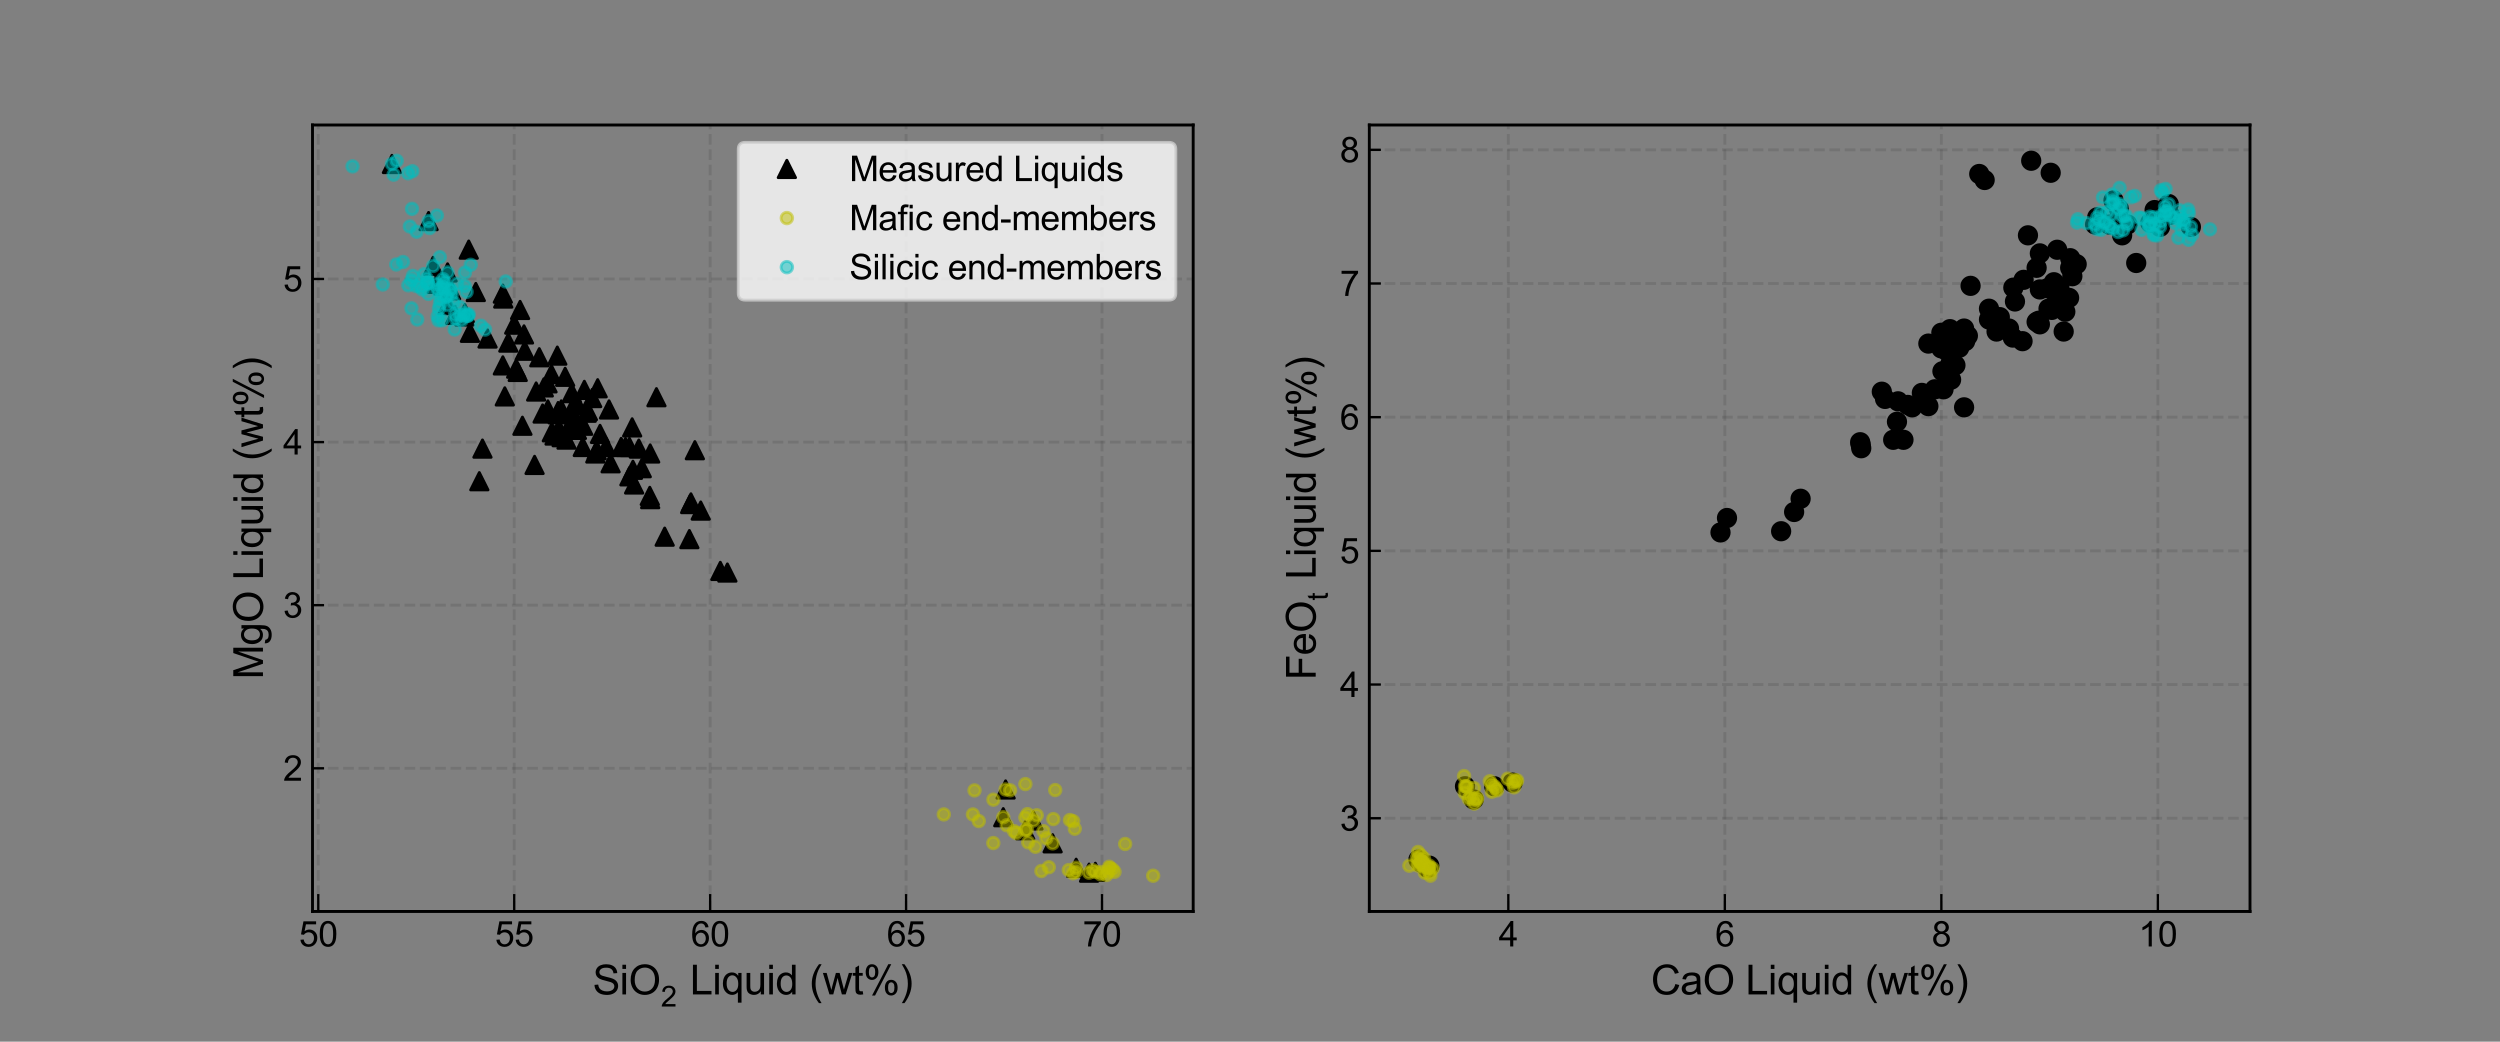 <?xml version="1.0" encoding="utf-8" standalone="no"?>
<!DOCTYPE svg PUBLIC "-//W3C//DTD SVG 1.1//EN"
  "http://www.w3.org/Graphics/SVG/1.1/DTD/svg11.dtd">
<svg height="360pt" version="1.1" viewBox="0 0 864 360" width="864pt" xmlns="http://www.w3.org/2000/svg" xmlns:xlink="http://www.w3.org/1999/xlink">
 <rect x="0" y="0" width="864" height="360" fill="#808080" stroke="none"/>
 <defs>
  <style type="text/css">*{stroke-linecap:butt;stroke-linejoin:round;}</style>
 </defs>
 <g id="figure_1">
  <g id="patch_1">
   <path d="M 0 360 
L 864 360 
L 864 0 
L 0 0 
z
" style="fill:none;"/>
  </g>
  <g id="axes_1">
   <g id="patch_2">
    <path d="M 108 315 
L 412.364 315 
L 412.364 43.2 
L 108 43.2 
z
" style="fill:none;"/>
   </g>
   <g id="matplotlib.axis_1">
    <g id="xtick_1">
     <g id="line2d_1">
      <path clip-path="url(#pbf06717eec)" d="M 109.992 315 
L 109.992 43.2 
" style="fill:none;stroke:#000000;stroke-dasharray:3.7,1.6;stroke-dashoffset:0;stroke-opacity:0.1;"/>
     </g>
     <g id="line2d_2">
      <defs>
       <path d="M 0 0 
L 0 -6 
" id="m591fe25565" style="stroke:#000000;stroke-width:0.8;"/>
      </defs>
      <g>
       <use style="stroke:#000000;stroke-width:0.8;" x="109.992" xlink:href="#m591fe25565" y="315"/>
      </g>
     </g>
     <g id="text_1">
      <!-- 50 -->
      <g transform="translate(103.319 327.089)scale(0.12 -0.12)">
       <defs>
        <path d="M 266 1200 
L 856 1250 
Q 922 819 1161 601 
Q 1400 384 1738 384 
Q 2144 384 2425 690 
Q 2706 997 2706 1503 
Q 2706 1984 2436 2262 
Q 2166 2541 1728 2541 
Q 1456 2541 1237 2417 
Q 1019 2294 894 2097 
L 366 2166 
L 809 4519 
L 3088 4519 
L 3088 3981 
L 1259 3981 
L 1013 2750 
Q 1425 3038 1878 3038 
Q 2478 3038 2890 2622 
Q 3303 2206 3303 1553 
Q 3303 931 2941 478 
Q 2500 -78 1738 -78 
Q 1113 -78 717 272 
Q 322 622 266 1200 
z
" id="ArialMT-35" transform="scale(0.016)"/>
        <path d="M 266 2259 
Q 266 3072 433 3567 
Q 600 4063 929 4331 
Q 1259 4600 1759 4600 
Q 2128 4600 2406 4451 
Q 2684 4303 2865 4023 
Q 3047 3744 3150 3342 
Q 3253 2941 3253 2259 
Q 3253 1453 3087 958 
Q 2922 463 2592 192 
Q 2263 -78 1759 -78 
Q 1097 -78 719 397 
Q 266 969 266 2259 
z
M 844 2259 
Q 844 1131 1108 757 
Q 1372 384 1759 384 
Q 2147 384 2411 759 
Q 2675 1134 2675 2259 
Q 2675 3391 2411 3762 
Q 2147 4134 1753 4134 
Q 1366 4134 1134 3806 
Q 844 3388 844 2259 
z
" id="ArialMT-30" transform="scale(0.016)"/>
       </defs>
       <use xlink:href="#ArialMT-35"/>
       <use x="55.615" xlink:href="#ArialMT-30"/>
      </g>
     </g>
    </g>
    <g id="xtick_2">
     <g id="line2d_3">
      <path clip-path="url(#pbf06717eec)" d="M 177.708 315 
L 177.708 43.2 
" style="fill:none;stroke:#000000;stroke-dasharray:3.7,1.6;stroke-dashoffset:0;stroke-opacity:0.1;"/>
     </g>
     <g id="line2d_4">
      <g>
       <use style="stroke:#000000;stroke-width:0.8;" x="177.708" xlink:href="#m591fe25565" y="315"/>
      </g>
     </g>
     <g id="text_2">
      <!-- 55 -->
      <g transform="translate(171.035 327.089)scale(0.12 -0.12)">
       <use xlink:href="#ArialMT-35"/>
       <use x="55.615" xlink:href="#ArialMT-35"/>
      </g>
     </g>
    </g>
    <g id="xtick_3">
     <g id="line2d_5">
      <path clip-path="url(#pbf06717eec)" d="M 245.424 315 
L 245.424 43.2 
" style="fill:none;stroke:#000000;stroke-dasharray:3.7,1.6;stroke-dashoffset:0;stroke-opacity:0.1;"/>
     </g>
     <g id="line2d_6">
      <g>
       <use style="stroke:#000000;stroke-width:0.8;" x="245.424" xlink:href="#m591fe25565" y="315"/>
      </g>
     </g>
     <g id="text_3">
      <!-- 60 -->
      <g transform="translate(238.75 327.089)scale(0.12 -0.12)">
       <defs>
        <path d="M 3184 3459 
L 2625 3416 
Q 2550 3747 2413 3897 
Q 2184 4138 1850 4138 
Q 1581 4138 1378 3988 
Q 1113 3794 959 3422 
Q 806 3050 800 2363 
Q 1003 2672 1297 2822 
Q 1591 2972 1913 2972 
Q 2475 2972 2870 2558 
Q 3266 2144 3266 1488 
Q 3266 1056 3080 686 
Q 2894 316 2569 119 
Q 2244 -78 1831 -78 
Q 1128 -78 684 439 
Q 241 956 241 2144 
Q 241 3472 731 4075 
Q 1159 4600 1884 4600 
Q 2425 4600 2770 4297 
Q 3116 3994 3184 3459 
z
M 888 1484 
Q 888 1194 1011 928 
Q 1134 663 1356 523 
Q 1578 384 1822 384 
Q 2178 384 2434 671 
Q 2691 959 2691 1453 
Q 2691 1928 2437 2201 
Q 2184 2475 1800 2475 
Q 1419 2475 1153 2201 
Q 888 1928 888 1484 
z
" id="ArialMT-36" transform="scale(0.016)"/>
       </defs>
       <use xlink:href="#ArialMT-36"/>
       <use x="55.615" xlink:href="#ArialMT-30"/>
      </g>
     </g>
    </g>
    <g id="xtick_4">
     <g id="line2d_7">
      <path clip-path="url(#pbf06717eec)" d="M 313.139 315 
L 313.139 43.2 
" style="fill:none;stroke:#000000;stroke-dasharray:3.7,1.6;stroke-dashoffset:0;stroke-opacity:0.1;"/>
     </g>
     <g id="line2d_8">
      <g>
       <use style="stroke:#000000;stroke-width:0.8;" x="313.139" xlink:href="#m591fe25565" y="315"/>
      </g>
     </g>
     <g id="text_4">
      <!-- 65 -->
      <g transform="translate(306.466 327.089)scale(0.12 -0.12)">
       <use xlink:href="#ArialMT-36"/>
       <use x="55.615" xlink:href="#ArialMT-35"/>
      </g>
     </g>
    </g>
    <g id="xtick_5">
     <g id="line2d_9">
      <path clip-path="url(#pbf06717eec)" d="M 380.855 315 
L 380.855 43.2 
" style="fill:none;stroke:#000000;stroke-dasharray:3.7,1.6;stroke-dashoffset:0;stroke-opacity:0.1;"/>
     </g>
     <g id="line2d_10">
      <g>
       <use style="stroke:#000000;stroke-width:0.8;" x="380.855" xlink:href="#m591fe25565" y="315"/>
      </g>
     </g>
     <g id="text_5">
      <!-- 70 -->
      <g transform="translate(374.182 327.089)scale(0.12 -0.12)">
       <defs>
        <path d="M 303 3981 
L 303 4522 
L 3269 4522 
L 3269 4084 
Q 2831 3619 2401 2847 
Q 1972 2075 1738 1259 
Q 1569 684 1522 0 
L 944 0 
Q 953 541 1156 1306 
Q 1359 2072 1739 2783 
Q 2119 3494 2547 3981 
L 303 3981 
z
" id="ArialMT-37" transform="scale(0.016)"/>
       </defs>
       <use xlink:href="#ArialMT-37"/>
       <use x="55.615" xlink:href="#ArialMT-30"/>
      </g>
     </g>
    </g>
    <g id="text_6">
     <!-- SiO$_2$ Liquid (wt%) -->
     <g transform="translate(204.812 343.694)scale(0.14 -0.14)">
      <defs>
       <path d="M 288 1472 
L 859 1522 
Q 900 1178 1048 958 
Q 1197 738 1509 602 
Q 1822 466 2213 466 
Q 2559 466 2825 569 
Q 3091 672 3220 851 
Q 3350 1031 3350 1244 
Q 3350 1459 3225 1620 
Q 3100 1781 2813 1891 
Q 2628 1963 1997 2114 
Q 1366 2266 1113 2400 
Q 784 2572 623 2826 
Q 463 3081 463 3397 
Q 463 3744 659 4045 
Q 856 4347 1234 4503 
Q 1613 4659 2075 4659 
Q 2584 4659 2973 4495 
Q 3363 4331 3572 4012 
Q 3781 3694 3797 3291 
L 3216 3247 
Q 3169 3681 2898 3903 
Q 2628 4125 2100 4125 
Q 1550 4125 1298 3923 
Q 1047 3722 1047 3438 
Q 1047 3191 1225 3031 
Q 1400 2872 2139 2705 
Q 2878 2538 3153 2413 
Q 3553 2228 3743 1945 
Q 3934 1663 3934 1294 
Q 3934 928 3725 604 
Q 3516 281 3123 101 
Q 2731 -78 2241 -78 
Q 1619 -78 1198 103 
Q 778 284 539 648 
Q 300 1013 288 1472 
z
" id="ArialMT-53" transform="scale(0.016)"/>
       <path d="M 425 3934 
L 425 4581 
L 988 4581 
L 988 3934 
L 425 3934 
z
M 425 0 
L 425 3319 
L 988 3319 
L 988 0 
L 425 0 
z
" id="ArialMT-69" transform="scale(0.016)"/>
       <path d="M 309 2231 
Q 309 3372 921 4017 
Q 1534 4663 2503 4663 
Q 3138 4663 3647 4359 
Q 4156 4056 4423 3514 
Q 4691 2972 4691 2284 
Q 4691 1588 4409 1038 
Q 4128 488 3612 205 
Q 3097 -78 2500 -78 
Q 1853 -78 1343 234 
Q 834 547 571 1087 
Q 309 1628 309 2231 
z
M 934 2222 
Q 934 1394 1379 917 
Q 1825 441 2497 441 
Q 3181 441 3623 922 
Q 4066 1403 4066 2288 
Q 4066 2847 3877 3264 
Q 3688 3681 3323 3911 
Q 2959 4141 2506 4141 
Q 1863 4141 1398 3698 
Q 934 3256 934 2222 
z
" id="ArialMT-4f" transform="scale(0.016)"/>
       <path d="M 3222 541 
L 3222 0 
L 194 0 
Q 188 203 259 391 
Q 375 700 629 1000 
Q 884 1300 1366 1694 
Q 2113 2306 2375 2664 
Q 2638 3022 2638 3341 
Q 2638 3675 2398 3904 
Q 2159 4134 1775 4134 
Q 1369 4134 1125 3890 
Q 881 3647 878 3216 
L 300 3275 
Q 359 3922 746 4261 
Q 1134 4600 1788 4600 
Q 2447 4600 2831 4234 
Q 3216 3869 3216 3328 
Q 3216 3053 3103 2787 
Q 2991 2522 2730 2228 
Q 2469 1934 1863 1422 
Q 1356 997 1212 845 
Q 1069 694 975 541 
L 3222 541 
z
" id="ArialMT-32" transform="scale(0.016)"/>
       <path id="ArialMT-20" transform="scale(0.016)"/>
       <path d="M 469 0 
L 469 4581 
L 1075 4581 
L 1075 541 
L 3331 541 
L 3331 0 
L 469 0 
z
" id="ArialMT-4c" transform="scale(0.016)"/>
       <path d="M 2538 -1272 
L 2538 353 
Q 2406 169 2170 47 
Q 1934 -75 1669 -75 
Q 1078 -75 651 397 
Q 225 869 225 1691 
Q 225 2191 398 2587 
Q 572 2984 901 3189 
Q 1231 3394 1625 3394 
Q 2241 3394 2594 2875 
L 2594 3319 
L 3100 3319 
L 3100 -1272 
L 2538 -1272 
z
M 803 1669 
Q 803 1028 1072 708 
Q 1341 388 1716 388 
Q 2075 388 2334 692 
Q 2594 997 2594 1619 
Q 2594 2281 2320 2615 
Q 2047 2950 1678 2950 
Q 1313 2950 1058 2639 
Q 803 2328 803 1669 
z
" id="ArialMT-71" transform="scale(0.016)"/>
       <path d="M 2597 0 
L 2597 488 
Q 2209 -75 1544 -75 
Q 1250 -75 995 37 
Q 741 150 617 320 
Q 494 491 444 738 
Q 409 903 409 1263 
L 409 3319 
L 972 3319 
L 972 1478 
Q 972 1038 1006 884 
Q 1059 663 1231 536 
Q 1403 409 1656 409 
Q 1909 409 2131 539 
Q 2353 669 2445 892 
Q 2538 1116 2538 1541 
L 2538 3319 
L 3100 3319 
L 3100 0 
L 2597 0 
z
" id="ArialMT-75" transform="scale(0.016)"/>
       <path d="M 2575 0 
L 2575 419 
Q 2259 -75 1647 -75 
Q 1250 -75 917 144 
Q 584 363 401 755 
Q 219 1147 219 1656 
Q 219 2153 384 2558 
Q 550 2963 881 3178 
Q 1213 3394 1622 3394 
Q 1922 3394 2156 3267 
Q 2391 3141 2538 2938 
L 2538 4581 
L 3097 4581 
L 3097 0 
L 2575 0 
z
M 797 1656 
Q 797 1019 1065 703 
Q 1334 388 1700 388 
Q 2069 388 2326 689 
Q 2584 991 2584 1609 
Q 2584 2291 2321 2609 
Q 2059 2928 1675 2928 
Q 1300 2928 1048 2622 
Q 797 2316 797 1656 
z
" id="ArialMT-64" transform="scale(0.016)"/>
       <path d="M 1497 -1347 
Q 1031 -759 709 28 
Q 388 816 388 1659 
Q 388 2403 628 3084 
Q 909 3875 1497 4659 
L 1900 4659 
Q 1522 4009 1400 3731 
Q 1209 3300 1100 2831 
Q 966 2247 966 1656 
Q 966 153 1900 -1347 
L 1497 -1347 
z
" id="ArialMT-28" transform="scale(0.016)"/>
       <path d="M 1034 0 
L 19 3319 
L 600 3319 
L 1128 1403 
L 1325 691 
Q 1338 744 1497 1375 
L 2025 3319 
L 2603 3319 
L 3100 1394 
L 3266 759 
L 3456 1400 
L 4025 3319 
L 4572 3319 
L 3534 0 
L 2950 0 
L 2422 1988 
L 2294 2553 
L 1622 0 
L 1034 0 
z
" id="ArialMT-77" transform="scale(0.016)"/>
       <path d="M 1650 503 
L 1731 6 
Q 1494 -44 1306 -44 
Q 1000 -44 831 53 
Q 663 150 594 308 
Q 525 466 525 972 
L 525 2881 
L 113 2881 
L 113 3319 
L 525 3319 
L 525 4141 
L 1084 4478 
L 1084 3319 
L 1650 3319 
L 1650 2881 
L 1084 2881 
L 1084 941 
Q 1084 700 1114 631 
Q 1144 563 1211 522 
Q 1278 481 1403 481 
Q 1497 481 1650 503 
z
" id="ArialMT-74" transform="scale(0.016)"/>
       <path d="M 372 3481 
Q 372 3972 619 4315 
Q 866 4659 1334 4659 
Q 1766 4659 2048 4351 
Q 2331 4044 2331 3447 
Q 2331 2866 2045 2552 
Q 1759 2238 1341 2238 
Q 925 2238 648 2547 
Q 372 2856 372 3481 
z
M 1350 4272 
Q 1141 4272 1002 4090 
Q 863 3909 863 3425 
Q 863 2984 1003 2804 
Q 1144 2625 1350 2625 
Q 1563 2625 1702 2806 
Q 1841 2988 1841 3469 
Q 1841 3913 1700 4092 
Q 1559 4272 1350 4272 
z
M 1353 -169 
L 3859 4659 
L 4316 4659 
L 1819 -169 
L 1353 -169 
z
M 3334 1075 
Q 3334 1569 3581 1911 
Q 3828 2253 4300 2253 
Q 4731 2253 5014 1945 
Q 5297 1638 5297 1041 
Q 5297 459 5011 145 
Q 4725 -169 4303 -169 
Q 3888 -169 3611 142 
Q 3334 453 3334 1075 
z
M 4316 1866 
Q 4103 1866 3964 1684 
Q 3825 1503 3825 1019 
Q 3825 581 3965 400 
Q 4106 219 4313 219 
Q 4528 219 4667 400 
Q 4806 581 4806 1063 
Q 4806 1506 4665 1686 
Q 4525 1866 4316 1866 
z
" id="ArialMT-25" transform="scale(0.016)"/>
       <path d="M 791 -1347 
L 388 -1347 
Q 1322 153 1322 1656 
Q 1322 2244 1188 2822 
Q 1081 3291 891 3722 
Q 769 4003 388 4659 
L 791 4659 
Q 1378 3875 1659 3084 
Q 1900 2403 1900 1659 
Q 1900 816 1576 28 
Q 1253 -759 791 -1347 
z
" id="ArialMT-29" transform="scale(0.016)"/>
      </defs>
      <use transform="translate(0 0.141)" xlink:href="#ArialMT-53"/>
      <use transform="translate(66.699 0.141)" xlink:href="#ArialMT-69"/>
      <use transform="translate(88.916 0.141)" xlink:href="#ArialMT-4f"/>
      <use transform="translate(168.442 -29.728)scale(0.7)" xlink:href="#ArialMT-32"/>
      <use transform="translate(212.35 0.141)" xlink:href="#ArialMT-20"/>
      <use transform="translate(240.134 0.141)" xlink:href="#ArialMT-4c"/>
      <use transform="translate(295.749 0.141)" xlink:href="#ArialMT-69"/>
      <use transform="translate(317.966 0.141)" xlink:href="#ArialMT-71"/>
      <use transform="translate(373.581 0.141)" xlink:href="#ArialMT-75"/>
      <use transform="translate(429.196 0.141)" xlink:href="#ArialMT-69"/>
      <use transform="translate(451.413 0.141)" xlink:href="#ArialMT-64"/>
      <use transform="translate(507.028 0.141)" xlink:href="#ArialMT-20"/>
      <use transform="translate(534.811 0.141)" xlink:href="#ArialMT-28"/>
      <use transform="translate(568.112 0.141)" xlink:href="#ArialMT-77"/>
      <use transform="translate(640.329 0.141)" xlink:href="#ArialMT-74"/>
      <use transform="translate(668.112 0.141)" xlink:href="#ArialMT-25"/>
      <use transform="translate(757.028 0.141)" xlink:href="#ArialMT-29"/>
     </g>
    </g>
   </g>
   <g id="matplotlib.axis_2">
    <g id="ytick_1">
     <g id="line2d_11">
      <path clip-path="url(#pbf06717eec)" d="M 108 265.523 
L 412.364 265.523 
" style="fill:none;stroke:#000000;stroke-dasharray:3.7,1.6;stroke-dashoffset:0;stroke-opacity:0.1;"/>
     </g>
     <g id="line2d_12">
      <defs>
       <path d="M 0 0 
L 4 0 
" id="m8e43d0eb3a" style="stroke:#000000;stroke-width:0.8;"/>
      </defs>
      <g>
       <use style="stroke:#000000;stroke-width:0.8;" x="108" xlink:href="#m8e43d0eb3a" y="265.523"/>
      </g>
     </g>
     <g id="text_7">
      <!-- 2 -->
      <g transform="translate(97.827 269.817)scale(0.12 -0.12)">
       <use xlink:href="#ArialMT-32"/>
      </g>
     </g>
    </g>
    <g id="ytick_2">
     <g id="line2d_13">
      <path clip-path="url(#pbf06717eec)" d="M 108 209.153 
L 412.364 209.153 
" style="fill:none;stroke:#000000;stroke-dasharray:3.7,1.6;stroke-dashoffset:0;stroke-opacity:0.1;"/>
     </g>
     <g id="line2d_14">
      <g>
       <use style="stroke:#000000;stroke-width:0.8;" x="108" xlink:href="#m8e43d0eb3a" y="209.153"/>
      </g>
     </g>
     <g id="text_8">
      <!-- 3 -->
      <g transform="translate(97.827 213.448)scale(0.12 -0.12)">
       <defs>
        <path d="M 269 1209 
L 831 1284 
Q 928 806 1161 595 
Q 1394 384 1728 384 
Q 2125 384 2398 659 
Q 2672 934 2672 1341 
Q 2672 1728 2419 1979 
Q 2166 2231 1775 2231 
Q 1616 2231 1378 2169 
L 1441 2663 
Q 1497 2656 1531 2656 
Q 1891 2656 2178 2843 
Q 2466 3031 2466 3422 
Q 2466 3731 2256 3934 
Q 2047 4138 1716 4138 
Q 1388 4138 1169 3931 
Q 950 3725 888 3313 
L 325 3413 
Q 428 3978 793 4289 
Q 1159 4600 1703 4600 
Q 2078 4600 2393 4439 
Q 2709 4278 2876 4000 
Q 3044 3722 3044 3409 
Q 3044 3113 2884 2869 
Q 2725 2625 2413 2481 
Q 2819 2388 3044 2092 
Q 3269 1797 3269 1353 
Q 3269 753 2831 336 
Q 2394 -81 1725 -81 
Q 1122 -81 723 278 
Q 325 638 269 1209 
z
" id="ArialMT-33" transform="scale(0.016)"/>
       </defs>
       <use xlink:href="#ArialMT-33"/>
      </g>
     </g>
    </g>
    <g id="ytick_3">
     <g id="line2d_15">
      <path clip-path="url(#pbf06717eec)" d="M 108 152.784 
L 412.364 152.784 
" style="fill:none;stroke:#000000;stroke-dasharray:3.7,1.6;stroke-dashoffset:0;stroke-opacity:0.1;"/>
     </g>
     <g id="line2d_16">
      <g>
       <use style="stroke:#000000;stroke-width:0.8;" x="108" xlink:href="#m8e43d0eb3a" y="152.784"/>
      </g>
     </g>
     <g id="text_9">
      <!-- 4 -->
      <g transform="translate(97.827 157.079)scale(0.12 -0.12)">
       <defs>
        <path d="M 2069 0 
L 2069 1097 
L 81 1097 
L 81 1613 
L 2172 4581 
L 2631 4581 
L 2631 1613 
L 3250 1613 
L 3250 1097 
L 2631 1097 
L 2631 0 
L 2069 0 
z
M 2069 1613 
L 2069 3678 
L 634 1613 
L 2069 1613 
z
" id="ArialMT-34" transform="scale(0.016)"/>
       </defs>
       <use xlink:href="#ArialMT-34"/>
      </g>
     </g>
    </g>
    <g id="ytick_4">
     <g id="line2d_17">
      <path clip-path="url(#pbf06717eec)" d="M 108 96.414 
L 412.364 96.414 
" style="fill:none;stroke:#000000;stroke-dasharray:3.7,1.6;stroke-dashoffset:0;stroke-opacity:0.1;"/>
     </g>
     <g id="line2d_18">
      <g>
       <use style="stroke:#000000;stroke-width:0.8;" x="108" xlink:href="#m8e43d0eb3a" y="96.414"/>
      </g>
     </g>
     <g id="text_10">
      <!-- 5 -->
      <g transform="translate(97.827 100.709)scale(0.12 -0.12)">
       <use xlink:href="#ArialMT-35"/>
      </g>
     </g>
    </g>
    <g id="text_11">
     <!-- MgO Liquid (wt%) -->
     <g transform="translate(90.88 234.725)rotate(-90)scale(0.14 -0.14)">
      <defs>
       <path d="M 475 0 
L 475 4581 
L 1388 4581 
L 2472 1338 
Q 2622 884 2691 659 
Q 2769 909 2934 1394 
L 4031 4581 
L 4847 4581 
L 4847 0 
L 4263 0 
L 4263 3834 
L 2931 0 
L 2384 0 
L 1059 3900 
L 1059 0 
L 475 0 
z
" id="ArialMT-4d" transform="scale(0.016)"/>
       <path d="M 319 -275 
L 866 -356 
Q 900 -609 1056 -725 
Q 1266 -881 1628 -881 
Q 2019 -881 2231 -725 
Q 2444 -569 2519 -288 
Q 2563 -116 2559 434 
Q 2191 0 1641 0 
Q 956 0 581 494 
Q 206 988 206 1678 
Q 206 2153 378 2554 
Q 550 2956 876 3175 
Q 1203 3394 1644 3394 
Q 2231 3394 2613 2919 
L 2613 3319 
L 3131 3319 
L 3131 450 
Q 3131 -325 2973 -648 
Q 2816 -972 2473 -1159 
Q 2131 -1347 1631 -1347 
Q 1038 -1347 672 -1080 
Q 306 -813 319 -275 
z
M 784 1719 
Q 784 1066 1043 766 
Q 1303 466 1694 466 
Q 2081 466 2343 764 
Q 2606 1063 2606 1700 
Q 2606 2309 2336 2618 
Q 2066 2928 1684 2928 
Q 1309 2928 1046 2623 
Q 784 2319 784 1719 
z
" id="ArialMT-67" transform="scale(0.016)"/>
      </defs>
      <use xlink:href="#ArialMT-4d"/>
      <use x="83.301" xlink:href="#ArialMT-67"/>
      <use x="138.916" xlink:href="#ArialMT-4f"/>
      <use x="216.699" xlink:href="#ArialMT-20"/>
      <use x="244.482" xlink:href="#ArialMT-4c"/>
      <use x="300.098" xlink:href="#ArialMT-69"/>
      <use x="322.314" xlink:href="#ArialMT-71"/>
      <use x="377.93" xlink:href="#ArialMT-75"/>
      <use x="433.545" xlink:href="#ArialMT-69"/>
      <use x="455.762" xlink:href="#ArialMT-64"/>
      <use x="511.377" xlink:href="#ArialMT-20"/>
      <use x="539.16" xlink:href="#ArialMT-28"/>
      <use x="572.461" xlink:href="#ArialMT-77"/>
      <use x="644.678" xlink:href="#ArialMT-74"/>
      <use x="672.461" xlink:href="#ArialMT-25"/>
      <use x="761.377" xlink:href="#ArialMT-29"/>
     </g>
    </g>
   </g>
   <g id="line2d_19">
    <defs>
     <path d="M 0 -3 
L -3 3 
L 3 3 
z
" id="mf0522aaf07" style="stroke:#000000;stroke-linejoin:miter;"/>
    </defs>
    <g clip-path="url(#pbf06717eec)">
     <use style="stroke:#000000;stroke-linejoin:miter;" x="376.385" xlink:href="#mf0522aaf07" y="301.599"/>
     <use style="stroke:#000000;stroke-linejoin:miter;" x="371.916" xlink:href="#mf0522aaf07" y="299.908"/>
     <use style="stroke:#000000;stroke-linejoin:miter;" x="193.147" xlink:href="#mf0522aaf07" y="148.274"/>
     <use style="stroke:#000000;stroke-linejoin:miter;" x="192.741" xlink:href="#mf0522aaf07" y="143.201"/>
     <use style="stroke:#000000;stroke-linejoin:miter;" x="217.525" xlink:href="#mf0522aaf07" y="154.475"/>
     <use style="stroke:#000000;stroke-linejoin:miter;" x="216.17" xlink:href="#mf0522aaf07" y="154.475"/>
     <use style="stroke:#000000;stroke-linejoin:miter;" x="210.482" xlink:href="#mf0522aaf07" y="141.51"/>
     <use style="stroke:#000000;stroke-linejoin:miter;" x="220.775" xlink:href="#mf0522aaf07" y="155.039"/>
     <use style="stroke:#000000;stroke-linejoin:miter;" x="150.893" xlink:href="#mf0522aaf07" y="98.106"/>
     <use style="stroke:#000000;stroke-linejoin:miter;" x="153.601" xlink:href="#mf0522aaf07" y="97.542"/>
     <use style="stroke:#000000;stroke-linejoin:miter;" x="173.916" xlink:href="#mf0522aaf07" y="103.179"/>
     <use style="stroke:#000000;stroke-linejoin:miter;" x="192.605" xlink:href="#mf0522aaf07" y="122.908"/>
     <use style="stroke:#000000;stroke-linejoin:miter;" x="189.22" xlink:href="#mf0522aaf07" y="132.491"/>
     <use style="stroke:#000000;stroke-linejoin:miter;" x="197.616" xlink:href="#mf0522aaf07" y="135.873"/>
     <use style="stroke:#000000;stroke-linejoin:miter;" x="218.473" xlink:href="#mf0522aaf07" y="147.711"/>
     <use style="stroke:#000000;stroke-linejoin:miter;" x="224.703" xlink:href="#mf0522aaf07" y="156.73"/>
     <use style="stroke:#000000;stroke-linejoin:miter;" x="155.904" xlink:href="#mf0522aaf07" y="100.36"/>
     <use style="stroke:#000000;stroke-linejoin:miter;" x="160.644" xlink:href="#mf0522aaf07" y="108.252"/>
     <use style="stroke:#000000;stroke-linejoin:miter;" x="161.998" xlink:href="#mf0522aaf07" y="86.268"/>
     <use style="stroke:#000000;stroke-linejoin:miter;" x="181.094" xlink:href="#mf0522aaf07" y="115.58"/>
     <use style="stroke:#000000;stroke-linejoin:miter;" x="202.763" xlink:href="#mf0522aaf07" y="142.637"/>
     <use style="stroke:#000000;stroke-linejoin:miter;" x="149.674" xlink:href="#mf0522aaf07" y="91.905"/>
     <use style="stroke:#000000;stroke-linejoin:miter;" x="173.781" xlink:href="#mf0522aaf07" y="126.29"/>
     <use style="stroke:#000000;stroke-linejoin:miter;" x="135.454" xlink:href="#mf0522aaf07" y="56.674"/>
     <use style="stroke:#000000;stroke-linejoin:miter;" x="148.116" xlink:href="#mf0522aaf07" y="76.403"/>
     <use style="stroke:#000000;stroke-linejoin:miter;" x="378.552" xlink:href="#mf0522aaf07" y="301.317"/>
     <use style="stroke:#000000;stroke-linejoin:miter;" x="363.79" xlink:href="#mf0522aaf07" y="291.453"/>
     <use style="stroke:#000000;stroke-linejoin:miter;" x="154.685" xlink:href="#mf0522aaf07" y="105.434"/>
     <use style="stroke:#000000;stroke-linejoin:miter;" x="157.258" xlink:href="#mf0522aaf07" y="108.816"/>
     <use style="stroke:#000000;stroke-linejoin:miter;" x="162.404" xlink:href="#mf0522aaf07" y="115.016"/>
     <use style="stroke:#000000;stroke-linejoin:miter;" x="153.195" xlink:href="#mf0522aaf07" y="98.669"/>
     <use style="stroke:#000000;stroke-linejoin:miter;" x="174.458" xlink:href="#mf0522aaf07" y="137"/>
     <use style="stroke:#000000;stroke-linejoin:miter;" x="178.385" xlink:href="#mf0522aaf07" y="127.418"/>
     <use style="stroke:#000000;stroke-linejoin:miter;" x="190.709" xlink:href="#mf0522aaf07" y="149.402"/>
     <use style="stroke:#000000;stroke-linejoin:miter;" x="357.154" xlink:href="#mf0522aaf07" y="283.561"/>
     <use style="stroke:#000000;stroke-linejoin:miter;" x="204.659" xlink:href="#mf0522aaf07" y="137.564"/>
     <use style="stroke:#000000;stroke-linejoin:miter;" x="197.346" xlink:href="#mf0522aaf07" y="142.074"/>
     <use style="stroke:#000000;stroke-linejoin:miter;" x="154.685" xlink:href="#mf0522aaf07" y="94.16"/>
     <use style="stroke:#000000;stroke-linejoin:miter;" x="177.708" xlink:href="#mf0522aaf07" y="112.198"/>
     <use style="stroke:#000000;stroke-linejoin:miter;" x="238.787" xlink:href="#mf0522aaf07" y="173.641"/>
     <use style="stroke:#000000;stroke-linejoin:miter;" x="179.739" xlink:href="#mf0522aaf07" y="107.125"/>
     <use style="stroke:#000000;stroke-linejoin:miter;" x="173.781" xlink:href="#mf0522aaf07" y="101.488"/>
     <use style="stroke:#000000;stroke-linejoin:miter;" x="206.555" xlink:href="#mf0522aaf07" y="134.182"/>
     <use style="stroke:#000000;stroke-linejoin:miter;" x="354.31" xlink:href="#mf0522aaf07" y="286.943"/>
     <use style="stroke:#000000;stroke-linejoin:miter;" x="164.436" xlink:href="#mf0522aaf07" y="100.924"/>
     <use style="stroke:#000000;stroke-linejoin:miter;" x="186.376" xlink:href="#mf0522aaf07" y="123.472"/>
     <use style="stroke:#000000;stroke-linejoin:miter;" x="214.681" xlink:href="#mf0522aaf07" y="154.475"/>
     <use style="stroke:#000000;stroke-linejoin:miter;" x="217.525" xlink:href="#mf0522aaf07" y="164.621"/>
     <use style="stroke:#000000;stroke-linejoin:miter;" x="166.738" xlink:href="#mf0522aaf07" y="155.039"/>
     <use style="stroke:#000000;stroke-linejoin:miter;" x="165.655" xlink:href="#mf0522aaf07" y="166.313"/>
     <use style="stroke:#000000;stroke-linejoin:miter;" x="180.552" xlink:href="#mf0522aaf07" y="147.147"/>
     <use style="stroke:#000000;stroke-linejoin:miter;" x="184.75" xlink:href="#mf0522aaf07" y="160.676"/>
     <use style="stroke:#000000;stroke-linejoin:miter;" x="221.791" xlink:href="#mf0522aaf07" y="161.803"/>
     <use style="stroke:#000000;stroke-linejoin:miter;" x="218.744" xlink:href="#mf0522aaf07" y="162.367"/>
     <use style="stroke:#000000;stroke-linejoin:miter;" x="195.788" xlink:href="#mf0522aaf07" y="151.938"/>
     <use style="stroke:#000000;stroke-linejoin:miter;" x="226.869" xlink:href="#mf0522aaf07" y="137.282"/>
     <use style="stroke:#000000;stroke-linejoin:miter;" x="175.677" xlink:href="#mf0522aaf07" y="118.399"/>
     <use style="stroke:#000000;stroke-linejoin:miter;" x="181.365" xlink:href="#mf0522aaf07" y="121.217"/>
     <use style="stroke:#000000;stroke-linejoin:miter;" x="346.726" xlink:href="#mf0522aaf07" y="282.434"/>
     <use style="stroke:#000000;stroke-linejoin:miter;" x="240.142" xlink:href="#mf0522aaf07" y="155.602"/>
     <use style="stroke:#000000;stroke-linejoin:miter;" x="185.292" xlink:href="#mf0522aaf07" y="135.309"/>
     <use style="stroke:#000000;stroke-linejoin:miter;" x="197.82" xlink:href="#mf0522aaf07" y="147.147"/>
     <use style="stroke:#000000;stroke-linejoin:miter;" x="194.095" xlink:href="#mf0522aaf07" y="151.093"/>
     <use style="stroke:#000000;stroke-linejoin:miter;" x="187.527" xlink:href="#mf0522aaf07" y="142.919"/>
     <use style="stroke:#000000;stroke-linejoin:miter;" x="203.169" xlink:href="#mf0522aaf07" y="142.074"/>
     <use style="stroke:#000000;stroke-linejoin:miter;" x="219.15" xlink:href="#mf0522aaf07" y="167.44"/>
     <use style="stroke:#000000;stroke-linejoin:miter;" x="242.173" xlink:href="#mf0522aaf07" y="176.459"/>
     <use style="stroke:#000000;stroke-linejoin:miter;" x="238.517" xlink:href="#mf0522aaf07" y="174.204"/>
     <use style="stroke:#000000;stroke-linejoin:miter;" x="189.355" xlink:href="#mf0522aaf07" y="141.51"/>
     <use style="stroke:#000000;stroke-linejoin:miter;" x="191.657" xlink:href="#mf0522aaf07" y="150.529"/>
     <use style="stroke:#000000;stroke-linejoin:miter;" x="187.933" xlink:href="#mf0522aaf07" y="133.9"/>
     <use style="stroke:#000000;stroke-linejoin:miter;" x="196.262" xlink:href="#mf0522aaf07" y="148.274"/>
     <use style="stroke:#000000;stroke-linejoin:miter;" x="192.876" xlink:href="#mf0522aaf07" y="142.074"/>
     <use style="stroke:#000000;stroke-linejoin:miter;" x="206.216" xlink:href="#mf0522aaf07" y="155.602"/>
     <use style="stroke:#000000;stroke-linejoin:miter;" x="160.508" xlink:href="#mf0522aaf07" y="109.379"/>
     <use style="stroke:#000000;stroke-linejoin:miter;" x="178.927" xlink:href="#mf0522aaf07" y="128.545"/>
     <use style="stroke:#000000;stroke-linejoin:miter;" x="229.714" xlink:href="#mf0522aaf07" y="185.478"/>
     <use style="stroke:#000000;stroke-linejoin:miter;" x="238.246" xlink:href="#mf0522aaf07" y="186.324"/>
     <use style="stroke:#000000;stroke-linejoin:miter;" x="168.499" xlink:href="#mf0522aaf07" y="116.989"/>
     <use style="stroke:#000000;stroke-linejoin:miter;" x="193.96" xlink:href="#mf0522aaf07" y="141.51"/>
     <use style="stroke:#000000;stroke-linejoin:miter;" x="209.534" xlink:href="#mf0522aaf07" y="154.475"/>
     <use style="stroke:#000000;stroke-linejoin:miter;" x="207.367" xlink:href="#mf0522aaf07" y="149.965"/>
     <use style="stroke:#000000;stroke-linejoin:miter;" x="347.539" xlink:href="#mf0522aaf07" y="272.851"/>
     <use style="stroke:#000000;stroke-linejoin:miter;" x="251.383" xlink:href="#mf0522aaf07" y="197.879"/>
     <use style="stroke:#000000;stroke-linejoin:miter;" x="248.945" xlink:href="#mf0522aaf07" y="197.316"/>
     <use style="stroke:#000000;stroke-linejoin:miter;" x="199.377" xlink:href="#mf0522aaf07" y="148.556"/>
     <use style="stroke:#000000;stroke-linejoin:miter;" x="201.544" xlink:href="#mf0522aaf07" y="147.147"/>
     <use style="stroke:#000000;stroke-linejoin:miter;" x="199.648" xlink:href="#mf0522aaf07" y="140.101"/>
     <use style="stroke:#000000;stroke-linejoin:miter;" x="201.408" xlink:href="#mf0522aaf07" y="154.475"/>
     <use style="stroke:#000000;stroke-linejoin:miter;" x="224.567" xlink:href="#mf0522aaf07" y="171.386"/>
     <use style="stroke:#000000;stroke-linejoin:miter;" x="211.024" xlink:href="#mf0522aaf07" y="160.112"/>
     <use style="stroke:#000000;stroke-linejoin:miter;" x="205.742" xlink:href="#mf0522aaf07" y="156.73"/>
     <use style="stroke:#000000;stroke-linejoin:miter;" x="224.703" xlink:href="#mf0522aaf07" y="172.513"/>
     <use style="stroke:#000000;stroke-linejoin:miter;" x="190.574" xlink:href="#mf0522aaf07" y="129.297"/>
     <use style="stroke:#000000;stroke-linejoin:miter;" x="201.95" xlink:href="#mf0522aaf07" y="134.746"/>
     <use style="stroke:#000000;stroke-linejoin:miter;" x="195.314" xlink:href="#mf0522aaf07" y="130.236"/>
    </g>
   </g>
   <g id="line2d_20">
    <defs>
     <path d="M 0 2 
C 0.53 2 1.039 1.789 1.414 1.414 
C 1.789 1.039 2 0.53 2 0 
C 2 -0.53 1.789 -1.039 1.414 -1.414 
C 1.039 -1.789 0.53 -2 0 -2 
C -0.53 -2 -1.039 -1.789 -1.414 -1.414 
C -1.789 -1.039 -2 -0.53 -2 0 
C -2 0.53 -1.789 1.039 -1.414 1.414 
C -1.039 1.789 -0.53 2 0 2 
z
" id="mf8946f4fa5" style="stroke:#bfbf00;stroke-opacity:0.5;"/>
    </defs>
    <g clip-path="url(#pbf06717eec)">
     <use style="fill:#bfbf00;fill-opacity:0.5;stroke:#bfbf00;stroke-opacity:0.5;" x="376.385" xlink:href="#mf8946f4fa5" y="301.599"/>
     <use style="fill:#bfbf00;fill-opacity:0.5;stroke:#bfbf00;stroke-opacity:0.5;" x="371.916" xlink:href="#mf8946f4fa5" y="299.908"/>
     <use style="fill:#bfbf00;fill-opacity:0.5;stroke:#bfbf00;stroke-opacity:0.5;" x="378.552" xlink:href="#mf8946f4fa5" y="301.317"/>
     <use style="fill:#bfbf00;fill-opacity:0.5;stroke:#bfbf00;stroke-opacity:0.5;" x="363.79" xlink:href="#mf8946f4fa5" y="291.453"/>
     <use style="fill:#bfbf00;fill-opacity:0.5;stroke:#bfbf00;stroke-opacity:0.5;" x="357.154" xlink:href="#mf8946f4fa5" y="283.561"/>
     <use style="fill:#bfbf00;fill-opacity:0.5;stroke:#bfbf00;stroke-opacity:0.5;" x="354.31" xlink:href="#mf8946f4fa5" y="286.943"/>
     <use style="fill:#bfbf00;fill-opacity:0.5;stroke:#bfbf00;stroke-opacity:0.5;" x="346.726" xlink:href="#mf8946f4fa5" y="282.434"/>
     <use style="fill:#bfbf00;fill-opacity:0.5;stroke:#bfbf00;stroke-opacity:0.5;" x="347.539" xlink:href="#mf8946f4fa5" y="272.851"/>
     <use style="fill:#bfbf00;fill-opacity:0.5;stroke:#bfbf00;stroke-opacity:0.5;" x="385.175" xlink:href="#mf8946f4fa5" y="301.298"/>
     <use style="fill:#bfbf00;fill-opacity:0.5;stroke:#bfbf00;stroke-opacity:0.5;" x="370.851" xlink:href="#mf8946f4fa5" y="301.801"/>
     <use style="fill:#bfbf00;fill-opacity:0.5;stroke:#bfbf00;stroke-opacity:0.5;" x="383.542" xlink:href="#mf8946f4fa5" y="299.998"/>
     <use style="fill:#bfbf00;fill-opacity:0.5;stroke:#bfbf00;stroke-opacity:0.5;" x="380.468" xlink:href="#mf8946f4fa5" y="301.383"/>
     <use style="fill:#bfbf00;fill-opacity:0.5;stroke:#bfbf00;stroke-opacity:0.5;" x="380.414" xlink:href="#mf8946f4fa5" y="302.173"/>
     <use style="fill:#bfbf00;fill-opacity:0.5;stroke:#bfbf00;stroke-opacity:0.5;" x="369.367" xlink:href="#mf8946f4fa5" y="300.703"/>
     <use style="fill:#bfbf00;fill-opacity:0.5;stroke:#bfbf00;stroke-opacity:0.5;" x="362.464" xlink:href="#mf8946f4fa5" y="299.718"/>
     <use style="fill:#bfbf00;fill-opacity:0.5;stroke:#bfbf00;stroke-opacity:0.5;" x="377.663" xlink:href="#mf8946f4fa5" y="300.75"/>
     <use style="fill:#bfbf00;fill-opacity:0.5;stroke:#bfbf00;stroke-opacity:0.5;" x="359.907" xlink:href="#mf8946f4fa5" y="301.023"/>
     <use style="fill:#bfbf00;fill-opacity:0.5;stroke:#bfbf00;stroke-opacity:0.5;" x="383.335" xlink:href="#mf8946f4fa5" y="299.543"/>
     <use style="fill:#bfbf00;fill-opacity:0.5;stroke:#bfbf00;stroke-opacity:0.5;" x="398.529" xlink:href="#mf8946f4fa5" y="302.645"/>
     <use style="fill:#bfbf00;fill-opacity:0.5;stroke:#bfbf00;stroke-opacity:0.5;" x="382.402" xlink:href="#mf8946f4fa5" y="302.393"/>
     <use style="fill:#bfbf00;fill-opacity:0.5;stroke:#bfbf00;stroke-opacity:0.5;" x="371.77" xlink:href="#mf8946f4fa5" y="301.305"/>
     <use style="fill:#bfbf00;fill-opacity:0.5;stroke:#bfbf00;stroke-opacity:0.5;" x="383.035" xlink:href="#mf8946f4fa5" y="301.347"/>
     <use style="fill:#bfbf00;fill-opacity:0.5;stroke:#bfbf00;stroke-opacity:0.5;" x="384.502" xlink:href="#mf8946f4fa5" y="300.444"/>
     <use style="fill:#bfbf00;fill-opacity:0.5;stroke:#bfbf00;stroke-opacity:0.5;" x="343.286" xlink:href="#mf8946f4fa5" y="291.352"/>
     <use style="fill:#bfbf00;fill-opacity:0.5;stroke:#bfbf00;stroke-opacity:0.5;" x="357.844" xlink:href="#mf8946f4fa5" y="292.628"/>
     <use style="fill:#bfbf00;fill-opacity:0.5;stroke:#bfbf00;stroke-opacity:0.5;" x="361.643" xlink:href="#mf8946f4fa5" y="289.711"/>
     <use style="fill:#bfbf00;fill-opacity:0.5;stroke:#bfbf00;stroke-opacity:0.5;" x="388.85" xlink:href="#mf8946f4fa5" y="291.672"/>
     <use style="fill:#bfbf00;fill-opacity:0.5;stroke:#bfbf00;stroke-opacity:0.5;" x="355.358" xlink:href="#mf8946f4fa5" y="291.13"/>
     <use style="fill:#bfbf00;fill-opacity:0.5;stroke:#bfbf00;stroke-opacity:0.5;" x="364.032" xlink:href="#mf8946f4fa5" y="283.079"/>
     <use style="fill:#bfbf00;fill-opacity:0.5;stroke:#bfbf00;stroke-opacity:0.5;" x="369.767" xlink:href="#mf8946f4fa5" y="283.405"/>
     <use style="fill:#bfbf00;fill-opacity:0.5;stroke:#bfbf00;stroke-opacity:0.5;" x="370.893" xlink:href="#mf8946f4fa5" y="283.817"/>
     <use style="fill:#bfbf00;fill-opacity:0.5;stroke:#bfbf00;stroke-opacity:0.5;" x="347.94" xlink:href="#mf8946f4fa5" y="285.213"/>
     <use style="fill:#bfbf00;fill-opacity:0.5;stroke:#bfbf00;stroke-opacity:0.5;" x="338.266" xlink:href="#mf8946f4fa5" y="283.761"/>
     <use style="fill:#bfbf00;fill-opacity:0.5;stroke:#bfbf00;stroke-opacity:0.5;" x="371.435" xlink:href="#mf8946f4fa5" y="286.403"/>
     <use style="fill:#bfbf00;fill-opacity:0.5;stroke:#bfbf00;stroke-opacity:0.5;" x="350.45" xlink:href="#mf8946f4fa5" y="287.253"/>
     <use style="fill:#bfbf00;fill-opacity:0.5;stroke:#bfbf00;stroke-opacity:0.5;" x="360.609" xlink:href="#mf8946f4fa5" y="287.256"/>
     <use style="fill:#bfbf00;fill-opacity:0.5;stroke:#bfbf00;stroke-opacity:0.5;" x="351.24" xlink:href="#mf8946f4fa5" y="287.925"/>
     <use style="fill:#bfbf00;fill-opacity:0.5;stroke:#bfbf00;stroke-opacity:0.5;" x="354.911" xlink:href="#mf8946f4fa5" y="286.79"/>
     <use style="fill:#bfbf00;fill-opacity:0.5;stroke:#bfbf00;stroke-opacity:0.5;" x="354.378" xlink:href="#mf8946f4fa5" y="282.526"/>
     <use style="fill:#bfbf00;fill-opacity:0.5;stroke:#bfbf00;stroke-opacity:0.5;" x="336.238" xlink:href="#mf8946f4fa5" y="281.474"/>
     <use style="fill:#bfbf00;fill-opacity:0.5;stroke:#bfbf00;stroke-opacity:0.5;" x="326.173" xlink:href="#mf8946f4fa5" y="281.456"/>
     <use style="fill:#bfbf00;fill-opacity:0.5;stroke:#bfbf00;stroke-opacity:0.5;" x="358.303" xlink:href="#mf8946f4fa5" y="281.756"/>
     <use style="fill:#bfbf00;fill-opacity:0.5;stroke:#bfbf00;stroke-opacity:0.5;" x="355.076" xlink:href="#mf8946f4fa5" y="281.36"/>
     <use style="fill:#bfbf00;fill-opacity:0.5;stroke:#bfbf00;stroke-opacity:0.5;" x="364.683" xlink:href="#mf8946f4fa5" y="273.049"/>
     <use style="fill:#bfbf00;fill-opacity:0.5;stroke:#bfbf00;stroke-opacity:0.5;" x="354.376" xlink:href="#mf8946f4fa5" y="270.972"/>
     <use style="fill:#bfbf00;fill-opacity:0.5;stroke:#bfbf00;stroke-opacity:0.5;" x="336.79" xlink:href="#mf8946f4fa5" y="273.161"/>
     <use style="fill:#bfbf00;fill-opacity:0.5;stroke:#bfbf00;stroke-opacity:0.5;" x="343.326" xlink:href="#mf8946f4fa5" y="276.36"/>
     <use style="fill:#bfbf00;fill-opacity:0.5;stroke:#bfbf00;stroke-opacity:0.5;" x="349.088" xlink:href="#mf8946f4fa5" y="273.127"/>
    </g>
   </g>
   <g id="line2d_21">
    <defs>
     <path d="M 0 2 
C 0.53 2 1.039 1.789 1.414 1.414 
C 1.789 1.039 2 0.53 2 0 
C 2 -0.53 1.789 -1.039 1.414 -1.414 
C 1.039 -1.789 0.53 -2 0 -2 
C -0.53 -2 -1.039 -1.789 -1.414 -1.414 
C -1.789 -1.039 -2 -0.53 -2 0 
C -2 0.53 -1.789 1.039 -1.414 1.414 
C -1.039 1.789 -0.53 2 0 2 
z
" id="m23218bdba1" style="stroke:#00bfbf;stroke-opacity:0.5;"/>
    </defs>
    <g clip-path="url(#pbf06717eec)">
     <use style="fill:#00bfbf;fill-opacity:0.5;stroke:#00bfbf;stroke-opacity:0.5;" x="150.893" xlink:href="#m23218bdba1" y="98.106"/>
     <use style="fill:#00bfbf;fill-opacity:0.5;stroke:#00bfbf;stroke-opacity:0.5;" x="153.601" xlink:href="#m23218bdba1" y="97.542"/>
     <use style="fill:#00bfbf;fill-opacity:0.5;stroke:#00bfbf;stroke-opacity:0.5;" x="155.904" xlink:href="#m23218bdba1" y="100.36"/>
     <use style="fill:#00bfbf;fill-opacity:0.5;stroke:#00bfbf;stroke-opacity:0.5;" x="160.644" xlink:href="#m23218bdba1" y="108.252"/>
     <use style="fill:#00bfbf;fill-opacity:0.5;stroke:#00bfbf;stroke-opacity:0.5;" x="149.674" xlink:href="#m23218bdba1" y="91.905"/>
     <use style="fill:#00bfbf;fill-opacity:0.5;stroke:#00bfbf;stroke-opacity:0.5;" x="135.454" xlink:href="#m23218bdba1" y="56.674"/>
     <use style="fill:#00bfbf;fill-opacity:0.5;stroke:#00bfbf;stroke-opacity:0.5;" x="148.116" xlink:href="#m23218bdba1" y="76.403"/>
     <use style="fill:#00bfbf;fill-opacity:0.5;stroke:#00bfbf;stroke-opacity:0.5;" x="154.685" xlink:href="#m23218bdba1" y="105.434"/>
     <use style="fill:#00bfbf;fill-opacity:0.5;stroke:#00bfbf;stroke-opacity:0.5;" x="157.258" xlink:href="#m23218bdba1" y="108.816"/>
     <use style="fill:#00bfbf;fill-opacity:0.5;stroke:#00bfbf;stroke-opacity:0.5;" x="153.195" xlink:href="#m23218bdba1" y="98.669"/>
     <use style="fill:#00bfbf;fill-opacity:0.5;stroke:#00bfbf;stroke-opacity:0.5;" x="154.685" xlink:href="#m23218bdba1" y="94.16"/>
     <use style="fill:#00bfbf;fill-opacity:0.5;stroke:#00bfbf;stroke-opacity:0.5;" x="160.508" xlink:href="#m23218bdba1" y="109.379"/>
     <use style="fill:#00bfbf;fill-opacity:0.5;stroke:#00bfbf;stroke-opacity:0.5;" x="153.435" xlink:href="#m23218bdba1" y="99.657"/>
     <use style="fill:#00bfbf;fill-opacity:0.5;stroke:#00bfbf;stroke-opacity:0.5;" x="162.683" xlink:href="#m23218bdba1" y="91.523"/>
     <use style="fill:#00bfbf;fill-opacity:0.5;stroke:#00bfbf;stroke-opacity:0.5;" x="161.246" xlink:href="#m23218bdba1" y="100.87"/>
     <use style="fill:#00bfbf;fill-opacity:0.5;stroke:#00bfbf;stroke-opacity:0.5;" x="151.463" xlink:href="#m23218bdba1" y="100.205"/>
     <use style="fill:#00bfbf;fill-opacity:0.5;stroke:#00bfbf;stroke-opacity:0.5;" x="155.552" xlink:href="#m23218bdba1" y="99.941"/>
     <use style="fill:#00bfbf;fill-opacity:0.5;stroke:#00bfbf;stroke-opacity:0.5;" x="153.13" xlink:href="#m23218bdba1" y="96.478"/>
     <use style="fill:#00bfbf;fill-opacity:0.5;stroke:#00bfbf;stroke-opacity:0.5;" x="160.695" xlink:href="#m23218bdba1" y="94.199"/>
     <use style="fill:#00bfbf;fill-opacity:0.5;stroke:#00bfbf;stroke-opacity:0.5;" x="160.599" xlink:href="#m23218bdba1" y="98.786"/>
     <use style="fill:#00bfbf;fill-opacity:0.5;stroke:#00bfbf;stroke-opacity:0.5;" x="152.769" xlink:href="#m23218bdba1" y="101.98"/>
     <use style="fill:#00bfbf;fill-opacity:0.5;stroke:#00bfbf;stroke-opacity:0.5;" x="142.152" xlink:href="#m23218bdba1" y="96.912"/>
     <use style="fill:#00bfbf;fill-opacity:0.5;stroke:#00bfbf;stroke-opacity:0.5;" x="152.322" xlink:href="#m23218bdba1" y="99.496"/>
     <use style="fill:#00bfbf;fill-opacity:0.5;stroke:#00bfbf;stroke-opacity:0.5;" x="147.864" xlink:href="#m23218bdba1" y="98.046"/>
     <use style="fill:#00bfbf;fill-opacity:0.5;stroke:#00bfbf;stroke-opacity:0.5;" x="147.878" xlink:href="#m23218bdba1" y="97.855"/>
     <use style="fill:#00bfbf;fill-opacity:0.5;stroke:#00bfbf;stroke-opacity:0.5;" x="145.969" xlink:href="#m23218bdba1" y="100.059"/>
     <use style="fill:#00bfbf;fill-opacity:0.5;stroke:#00bfbf;stroke-opacity:0.5;" x="152.032" xlink:href="#m23218bdba1" y="105.077"/>
     <use style="fill:#00bfbf;fill-opacity:0.5;stroke:#00bfbf;stroke-opacity:0.5;" x="161.797" xlink:href="#m23218bdba1" y="109.078"/>
     <use style="fill:#00bfbf;fill-opacity:0.5;stroke:#00bfbf;stroke-opacity:0.5;" x="156.806" xlink:href="#m23218bdba1" y="104.581"/>
     <use style="fill:#00bfbf;fill-opacity:0.5;stroke:#00bfbf;stroke-opacity:0.5;" x="152.847" xlink:href="#m23218bdba1" y="110.728"/>
     <use style="fill:#00bfbf;fill-opacity:0.5;stroke:#00bfbf;stroke-opacity:0.5;" x="158.946" xlink:href="#m23218bdba1" y="106.104"/>
     <use style="fill:#00bfbf;fill-opacity:0.5;stroke:#00bfbf;stroke-opacity:0.5;" x="159.072" xlink:href="#m23218bdba1" y="108.853"/>
     <use style="fill:#00bfbf;fill-opacity:0.5;stroke:#00bfbf;stroke-opacity:0.5;" x="141.126" xlink:href="#m23218bdba1" y="98.604"/>
     <use style="fill:#00bfbf;fill-opacity:0.5;stroke:#00bfbf;stroke-opacity:0.5;" x="139.287" xlink:href="#m23218bdba1" y="90.536"/>
     <use style="fill:#00bfbf;fill-opacity:0.5;stroke:#00bfbf;stroke-opacity:0.5;" x="136.949" xlink:href="#m23218bdba1" y="91.403"/>
     <use style="fill:#00bfbf;fill-opacity:0.5;stroke:#00bfbf;stroke-opacity:0.5;" x="146.569" xlink:href="#m23218bdba1" y="94.751"/>
     <use style="fill:#00bfbf;fill-opacity:0.5;stroke:#00bfbf;stroke-opacity:0.5;" x="143.897" xlink:href="#m23218bdba1" y="98.883"/>
     <use style="fill:#00bfbf;fill-opacity:0.5;stroke:#00bfbf;stroke-opacity:0.5;" x="142.511" xlink:href="#m23218bdba1" y="59.166"/>
     <use style="fill:#00bfbf;fill-opacity:0.5;stroke:#00bfbf;stroke-opacity:0.5;" x="136.036" xlink:href="#m23218bdba1" y="60.348"/>
     <use style="fill:#00bfbf;fill-opacity:0.5;stroke:#00bfbf;stroke-opacity:0.5;" x="137.112" xlink:href="#m23218bdba1" y="55.555"/>
     <use style="fill:#00bfbf;fill-opacity:0.5;stroke:#00bfbf;stroke-opacity:0.5;" x="121.835" xlink:href="#m23218bdba1" y="57.498"/>
     <use style="fill:#00bfbf;fill-opacity:0.5;stroke:#00bfbf;stroke-opacity:0.5;" x="141.006" xlink:href="#m23218bdba1" y="59.891"/>
     <use style="fill:#00bfbf;fill-opacity:0.5;stroke:#00bfbf;stroke-opacity:0.5;" x="142.388" xlink:href="#m23218bdba1" y="72.177"/>
     <use style="fill:#00bfbf;fill-opacity:0.5;stroke:#00bfbf;stroke-opacity:0.5;" x="148.465" xlink:href="#m23218bdba1" y="78.828"/>
     <use style="fill:#00bfbf;fill-opacity:0.5;stroke:#00bfbf;stroke-opacity:0.5;" x="141.631" xlink:href="#m23218bdba1" y="78.264"/>
     <use style="fill:#00bfbf;fill-opacity:0.5;stroke:#00bfbf;stroke-opacity:0.5;" x="143.986" xlink:href="#m23218bdba1" y="80.074"/>
     <use style="fill:#00bfbf;fill-opacity:0.5;stroke:#00bfbf;stroke-opacity:0.5;" x="150.987" xlink:href="#m23218bdba1" y="74.49"/>
     <use style="fill:#00bfbf;fill-opacity:0.5;stroke:#00bfbf;stroke-opacity:0.5;" x="151.541" xlink:href="#m23218bdba1" y="110.717"/>
     <use style="fill:#00bfbf;fill-opacity:0.5;stroke:#00bfbf;stroke-opacity:0.5;" x="142.204" xlink:href="#m23218bdba1" y="106.563"/>
     <use style="fill:#00bfbf;fill-opacity:0.5;stroke:#00bfbf;stroke-opacity:0.5;" x="154.042" xlink:href="#m23218bdba1" y="102.606"/>
     <use style="fill:#00bfbf;fill-opacity:0.5;stroke:#00bfbf;stroke-opacity:0.5;" x="156.084" xlink:href="#m23218bdba1" y="101.789"/>
     <use style="fill:#00bfbf;fill-opacity:0.5;stroke:#00bfbf;stroke-opacity:0.5;" x="151.69" xlink:href="#m23218bdba1" y="106.696"/>
     <use style="fill:#00bfbf;fill-opacity:0.5;stroke:#00bfbf;stroke-opacity:0.5;" x="161.531" xlink:href="#m23218bdba1" y="109.143"/>
     <use style="fill:#00bfbf;fill-opacity:0.5;stroke:#00bfbf;stroke-opacity:0.5;" x="144.202" xlink:href="#m23218bdba1" y="110.415"/>
     <use style="fill:#00bfbf;fill-opacity:0.5;stroke:#00bfbf;stroke-opacity:0.5;" x="151.24" xlink:href="#m23218bdba1" y="109.32"/>
     <use style="fill:#00bfbf;fill-opacity:0.5;stroke:#00bfbf;stroke-opacity:0.5;" x="161.975" xlink:href="#m23218bdba1" y="108.621"/>
     <use style="fill:#00bfbf;fill-opacity:0.5;stroke:#00bfbf;stroke-opacity:0.5;" x="152.176" xlink:href="#m23218bdba1" y="103.328"/>
     <use style="fill:#00bfbf;fill-opacity:0.5;stroke:#00bfbf;stroke-opacity:0.5;" x="154.46" xlink:href="#m23218bdba1" y="102.359"/>
     <use style="fill:#00bfbf;fill-opacity:0.5;stroke:#00bfbf;stroke-opacity:0.5;" x="132.275" xlink:href="#m23218bdba1" y="98.315"/>
     <use style="fill:#00bfbf;fill-opacity:0.5;stroke:#00bfbf;stroke-opacity:0.5;" x="148.068" xlink:href="#m23218bdba1" y="101.567"/>
     <use style="fill:#00bfbf;fill-opacity:0.5;stroke:#00bfbf;stroke-opacity:0.5;" x="174.774" xlink:href="#m23218bdba1" y="97.277"/>
     <use style="fill:#00bfbf;fill-opacity:0.5;stroke:#00bfbf;stroke-opacity:0.5;" x="147.63" xlink:href="#m23218bdba1" y="97.462"/>
     <use style="fill:#00bfbf;fill-opacity:0.5;stroke:#00bfbf;stroke-opacity:0.5;" x="145.257" xlink:href="#m23218bdba1" y="99.027"/>
     <use style="fill:#00bfbf;fill-opacity:0.5;stroke:#00bfbf;stroke-opacity:0.5;" x="147.498" xlink:href="#m23218bdba1" y="96.262"/>
     <use style="fill:#00bfbf;fill-opacity:0.5;stroke:#00bfbf;stroke-opacity:0.5;" x="142.698" xlink:href="#m23218bdba1" y="95.328"/>
     <use style="fill:#00bfbf;fill-opacity:0.5;stroke:#00bfbf;stroke-opacity:0.5;" x="158.002" xlink:href="#m23218bdba1" y="98.016"/>
     <use style="fill:#00bfbf;fill-opacity:0.5;stroke:#00bfbf;stroke-opacity:0.5;" x="151.988" xlink:href="#m23218bdba1" y="88.882"/>
     <use style="fill:#00bfbf;fill-opacity:0.5;stroke:#00bfbf;stroke-opacity:0.5;" x="167.649" xlink:href="#m23218bdba1" y="113.894"/>
     <use style="fill:#00bfbf;fill-opacity:0.5;stroke:#00bfbf;stroke-opacity:0.5;" x="166.207" xlink:href="#m23218bdba1" y="112.563"/>
     <use style="fill:#00bfbf;fill-opacity:0.5;stroke:#00bfbf;stroke-opacity:0.5;" x="157.505" xlink:href="#m23218bdba1" y="110.129"/>
     <use style="fill:#00bfbf;fill-opacity:0.5;stroke:#00bfbf;stroke-opacity:0.5;" x="157.129" xlink:href="#m23218bdba1" y="113.876"/>
     <use style="fill:#00bfbf;fill-opacity:0.5;stroke:#00bfbf;stroke-opacity:0.5;" x="159.616" xlink:href="#m23218bdba1" y="110.597"/>
    </g>
   </g>
   <g id="patch_3">
    <path d="M 108 315 
L 108 43.2 
" style="fill:none;stroke:#000000;stroke-linecap:square;stroke-linejoin:miter;"/>
   </g>
   <g id="patch_4">
    <path d="M 412.364 315 
L 412.364 43.2 
" style="fill:none;stroke:#000000;stroke-linecap:square;stroke-linejoin:miter;"/>
   </g>
   <g id="patch_5">
    <path d="M 108 315 
L 412.364 315 
" style="fill:none;stroke:#000000;stroke-linecap:square;stroke-linejoin:miter;"/>
   </g>
   <g id="patch_6">
    <path d="M 108 43.2 
L 412.364 43.2 
" style="fill:none;stroke:#000000;stroke-linecap:square;stroke-linejoin:miter;"/>
   </g>
   <g id="legend_1">
    <g id="patch_7">
     <path d="M 257.539 103.723 
L 403.964 103.723 
Q 406.364 103.723 406.364 101.323 
L 406.364 51.6 
Q 406.364 49.2 403.964 49.2 
L 257.539 49.2 
Q 255.139 49.2 255.139 51.6 
L 255.139 101.323 
Q 255.139 103.723 257.539 103.723 
z
" style="fill:#ffffff;opacity:0.8;stroke:#cccccc;stroke-linejoin:miter;"/>
    </g>
    <g id="line2d_22"/>
    <g id="line2d_23">
     <g>
      <use style="stroke:#000000;stroke-linejoin:miter;" x="271.939" xlink:href="#mf0522aaf07" y="58.389"/>
     </g>
    </g>
    <g id="text_12">
     <!-- Measured Liquids -->
     <g transform="translate(293.539 62.589)scale(0.12 -0.12)">
      <defs>
       <path d="M 2694 1069 
L 3275 997 
Q 3138 488 2766 206 
Q 2394 -75 1816 -75 
Q 1088 -75 661 373 
Q 234 822 234 1631 
Q 234 2469 665 2931 
Q 1097 3394 1784 3394 
Q 2450 3394 2872 2941 
Q 3294 2488 3294 1666 
Q 3294 1616 3291 1516 
L 816 1516 
Q 847 969 1125 678 
Q 1403 388 1819 388 
Q 2128 388 2347 550 
Q 2566 713 2694 1069 
z
M 847 1978 
L 2700 1978 
Q 2663 2397 2488 2606 
Q 2219 2931 1791 2931 
Q 1403 2931 1139 2672 
Q 875 2413 847 1978 
z
" id="ArialMT-65" transform="scale(0.016)"/>
       <path d="M 2588 409 
Q 2275 144 1986 34 
Q 1697 -75 1366 -75 
Q 819 -75 525 192 
Q 231 459 231 875 
Q 231 1119 342 1320 
Q 453 1522 633 1644 
Q 813 1766 1038 1828 
Q 1203 1872 1538 1913 
Q 2219 1994 2541 2106 
Q 2544 2222 2544 2253 
Q 2544 2597 2384 2738 
Q 2169 2928 1744 2928 
Q 1347 2928 1158 2789 
Q 969 2650 878 2297 
L 328 2372 
Q 403 2725 575 2942 
Q 747 3159 1072 3276 
Q 1397 3394 1825 3394 
Q 2250 3394 2515 3294 
Q 2781 3194 2906 3042 
Q 3031 2891 3081 2659 
Q 3109 2516 3109 2141 
L 3109 1391 
Q 3109 606 3145 398 
Q 3181 191 3288 0 
L 2700 0 
Q 2613 175 2588 409 
z
M 2541 1666 
Q 2234 1541 1622 1453 
Q 1275 1403 1131 1340 
Q 988 1278 909 1158 
Q 831 1038 831 891 
Q 831 666 1001 516 
Q 1172 366 1500 366 
Q 1825 366 2078 508 
Q 2331 650 2450 897 
Q 2541 1088 2541 1459 
L 2541 1666 
z
" id="ArialMT-61" transform="scale(0.016)"/>
       <path d="M 197 991 
L 753 1078 
Q 800 744 1014 566 
Q 1228 388 1613 388 
Q 2000 388 2187 545 
Q 2375 703 2375 916 
Q 2375 1106 2209 1216 
Q 2094 1291 1634 1406 
Q 1016 1563 777 1677 
Q 538 1791 414 1992 
Q 291 2194 291 2438 
Q 291 2659 392 2848 
Q 494 3038 669 3163 
Q 800 3259 1026 3326 
Q 1253 3394 1513 3394 
Q 1903 3394 2198 3281 
Q 2494 3169 2634 2976 
Q 2775 2784 2828 2463 
L 2278 2388 
Q 2241 2644 2061 2787 
Q 1881 2931 1553 2931 
Q 1166 2931 1000 2803 
Q 834 2675 834 2503 
Q 834 2394 903 2306 
Q 972 2216 1119 2156 
Q 1203 2125 1616 2013 
Q 2213 1853 2448 1751 
Q 2684 1650 2818 1456 
Q 2953 1263 2953 975 
Q 2953 694 2789 445 
Q 2625 197 2315 61 
Q 2006 -75 1616 -75 
Q 969 -75 630 194 
Q 291 463 197 991 
z
" id="ArialMT-73" transform="scale(0.016)"/>
       <path d="M 416 0 
L 416 3319 
L 922 3319 
L 922 2816 
Q 1116 3169 1280 3281 
Q 1444 3394 1641 3394 
Q 1925 3394 2219 3213 
L 2025 2691 
Q 1819 2813 1613 2813 
Q 1428 2813 1281 2702 
Q 1134 2591 1072 2394 
Q 978 2094 978 1738 
L 978 0 
L 416 0 
z
" id="ArialMT-72" transform="scale(0.016)"/>
      </defs>
      <use xlink:href="#ArialMT-4d"/>
      <use x="83.301" xlink:href="#ArialMT-65"/>
      <use x="138.916" xlink:href="#ArialMT-61"/>
      <use x="194.531" xlink:href="#ArialMT-73"/>
      <use x="244.531" xlink:href="#ArialMT-75"/>
      <use x="300.146" xlink:href="#ArialMT-72"/>
      <use x="333.447" xlink:href="#ArialMT-65"/>
      <use x="389.062" xlink:href="#ArialMT-64"/>
      <use x="444.678" xlink:href="#ArialMT-20"/>
      <use x="472.461" xlink:href="#ArialMT-4c"/>
      <use x="528.076" xlink:href="#ArialMT-69"/>
      <use x="550.293" xlink:href="#ArialMT-71"/>
      <use x="605.908" xlink:href="#ArialMT-75"/>
      <use x="661.523" xlink:href="#ArialMT-69"/>
      <use x="683.74" xlink:href="#ArialMT-64"/>
      <use x="739.355" xlink:href="#ArialMT-73"/>
     </g>
    </g>
    <g id="line2d_24"/>
    <g id="line2d_25">
     <g>
      <use style="fill:#bfbf00;fill-opacity:0.5;stroke:#bfbf00;stroke-opacity:0.5;" x="271.939" xlink:href="#mf8946f4fa5" y="75.364"/>
     </g>
    </g>
    <g id="text_13">
     <!-- Mafic end-members -->
     <g transform="translate(293.539 79.564)scale(0.12 -0.12)">
      <defs>
       <path d="M 556 0 
L 556 2881 
L 59 2881 
L 59 3319 
L 556 3319 
L 556 3672 
Q 556 4006 616 4169 
Q 697 4388 901 4523 
Q 1106 4659 1475 4659 
Q 1713 4659 2000 4603 
L 1916 4113 
Q 1741 4144 1584 4144 
Q 1328 4144 1222 4034 
Q 1116 3925 1116 3625 
L 1116 3319 
L 1763 3319 
L 1763 2881 
L 1116 2881 
L 1116 0 
L 556 0 
z
" id="ArialMT-66" transform="scale(0.016)"/>
       <path d="M 2588 1216 
L 3141 1144 
Q 3050 572 2676 248 
Q 2303 -75 1759 -75 
Q 1078 -75 664 370 
Q 250 816 250 1647 
Q 250 2184 428 2587 
Q 606 2991 970 3192 
Q 1334 3394 1763 3394 
Q 2303 3394 2647 3120 
Q 2991 2847 3088 2344 
L 2541 2259 
Q 2463 2594 2264 2762 
Q 2066 2931 1784 2931 
Q 1359 2931 1093 2626 
Q 828 2322 828 1663 
Q 828 994 1084 691 
Q 1341 388 1753 388 
Q 2084 388 2306 591 
Q 2528 794 2588 1216 
z
" id="ArialMT-63" transform="scale(0.016)"/>
       <path d="M 422 0 
L 422 3319 
L 928 3319 
L 928 2847 
Q 1294 3394 1984 3394 
Q 2284 3394 2536 3286 
Q 2788 3178 2913 3003 
Q 3038 2828 3088 2588 
Q 3119 2431 3119 2041 
L 3119 0 
L 2556 0 
L 2556 2019 
Q 2556 2363 2490 2533 
Q 2425 2703 2258 2804 
Q 2091 2906 1866 2906 
Q 1506 2906 1245 2678 
Q 984 2450 984 1813 
L 984 0 
L 422 0 
z
" id="ArialMT-6e" transform="scale(0.016)"/>
       <path d="M 203 1375 
L 203 1941 
L 1931 1941 
L 1931 1375 
L 203 1375 
z
" id="ArialMT-2d" transform="scale(0.016)"/>
       <path d="M 422 0 
L 422 3319 
L 925 3319 
L 925 2853 
Q 1081 3097 1340 3245 
Q 1600 3394 1931 3394 
Q 2300 3394 2536 3241 
Q 2772 3088 2869 2813 
Q 3263 3394 3894 3394 
Q 4388 3394 4653 3120 
Q 4919 2847 4919 2278 
L 4919 0 
L 4359 0 
L 4359 2091 
Q 4359 2428 4304 2576 
Q 4250 2725 4106 2815 
Q 3963 2906 3769 2906 
Q 3419 2906 3187 2673 
Q 2956 2441 2956 1928 
L 2956 0 
L 2394 0 
L 2394 2156 
Q 2394 2531 2256 2718 
Q 2119 2906 1806 2906 
Q 1569 2906 1367 2781 
Q 1166 2656 1075 2415 
Q 984 2175 984 1722 
L 984 0 
L 422 0 
z
" id="ArialMT-6d" transform="scale(0.016)"/>
       <path d="M 941 0 
L 419 0 
L 419 4581 
L 981 4581 
L 981 2947 
Q 1338 3394 1891 3394 
Q 2197 3394 2470 3270 
Q 2744 3147 2920 2923 
Q 3097 2700 3197 2384 
Q 3297 2069 3297 1709 
Q 3297 856 2875 390 
Q 2453 -75 1863 -75 
Q 1275 -75 941 416 
L 941 0 
z
M 934 1684 
Q 934 1088 1097 822 
Q 1363 388 1816 388 
Q 2184 388 2453 708 
Q 2722 1028 2722 1663 
Q 2722 2313 2464 2622 
Q 2206 2931 1841 2931 
Q 1472 2931 1203 2611 
Q 934 2291 934 1684 
z
" id="ArialMT-62" transform="scale(0.016)"/>
      </defs>
      <use xlink:href="#ArialMT-4d"/>
      <use x="83.301" xlink:href="#ArialMT-61"/>
      <use x="138.916" xlink:href="#ArialMT-66"/>
      <use x="166.699" xlink:href="#ArialMT-69"/>
      <use x="188.916" xlink:href="#ArialMT-63"/>
      <use x="238.916" xlink:href="#ArialMT-20"/>
      <use x="266.699" xlink:href="#ArialMT-65"/>
      <use x="322.314" xlink:href="#ArialMT-6e"/>
      <use x="377.93" xlink:href="#ArialMT-64"/>
      <use x="433.545" xlink:href="#ArialMT-2d"/>
      <use x="466.846" xlink:href="#ArialMT-6d"/>
      <use x="550.146" xlink:href="#ArialMT-65"/>
      <use x="605.762" xlink:href="#ArialMT-6d"/>
      <use x="689.062" xlink:href="#ArialMT-62"/>
      <use x="744.678" xlink:href="#ArialMT-65"/>
      <use x="800.293" xlink:href="#ArialMT-72"/>
      <use x="833.594" xlink:href="#ArialMT-73"/>
     </g>
    </g>
    <g id="line2d_26"/>
    <g id="line2d_27">
     <g>
      <use style="fill:#00bfbf;fill-opacity:0.5;stroke:#00bfbf;stroke-opacity:0.5;" x="271.939" xlink:href="#m23218bdba1" y="92.338"/>
     </g>
    </g>
    <g id="text_14">
     <!-- Silicic end-members -->
     <g transform="translate(293.539 96.538)scale(0.12 -0.12)">
      <defs>
       <path d="M 409 0 
L 409 4581 
L 972 4581 
L 972 0 
L 409 0 
z
" id="ArialMT-6c" transform="scale(0.016)"/>
      </defs>
      <use xlink:href="#ArialMT-53"/>
      <use x="66.699" xlink:href="#ArialMT-69"/>
      <use x="88.916" xlink:href="#ArialMT-6c"/>
      <use x="111.133" xlink:href="#ArialMT-69"/>
      <use x="133.35" xlink:href="#ArialMT-63"/>
      <use x="183.35" xlink:href="#ArialMT-69"/>
      <use x="205.566" xlink:href="#ArialMT-63"/>
      <use x="255.566" xlink:href="#ArialMT-20"/>
      <use x="283.35" xlink:href="#ArialMT-65"/>
      <use x="338.965" xlink:href="#ArialMT-6e"/>
      <use x="394.58" xlink:href="#ArialMT-64"/>
      <use x="450.195" xlink:href="#ArialMT-2d"/>
      <use x="483.496" xlink:href="#ArialMT-6d"/>
      <use x="566.797" xlink:href="#ArialMT-65"/>
      <use x="622.412" xlink:href="#ArialMT-6d"/>
      <use x="705.713" xlink:href="#ArialMT-62"/>
      <use x="761.328" xlink:href="#ArialMT-65"/>
      <use x="816.943" xlink:href="#ArialMT-72"/>
      <use x="850.244" xlink:href="#ArialMT-73"/>
     </g>
    </g>
   </g>
  </g>
  <g id="axes_2">
   <g id="patch_8">
    <path d="M 473.236 315 
L 777.6 315 
L 777.6 43.2 
L 473.236 43.2 
z
" style="fill:none;"/>
   </g>
   <g id="matplotlib.axis_3">
    <g id="xtick_6">
     <g id="line2d_28">
      <path clip-path="url(#peabe356bd4)" d="M 521.274 315 
L 521.274 43.2 
" style="fill:none;stroke:#000000;stroke-dasharray:3.7,1.6;stroke-dashoffset:0;stroke-opacity:0.1;"/>
     </g>
     <g id="line2d_29">
      <g>
       <use style="stroke:#000000;stroke-width:0.8;" x="521.274" xlink:href="#m591fe25565" y="315"/>
      </g>
     </g>
     <g id="text_15">
      <!-- 4 -->
      <g transform="translate(517.938 327.089)scale(0.12 -0.12)">
       <use xlink:href="#ArialMT-34"/>
      </g>
     </g>
    </g>
    <g id="xtick_7">
     <g id="line2d_30">
      <path clip-path="url(#peabe356bd4)" d="M 596.103 315 
L 596.103 43.2 
" style="fill:none;stroke:#000000;stroke-dasharray:3.7,1.6;stroke-dashoffset:0;stroke-opacity:0.1;"/>
     </g>
     <g id="line2d_31">
      <g>
       <use style="stroke:#000000;stroke-width:0.8;" x="596.103" xlink:href="#m591fe25565" y="315"/>
      </g>
     </g>
     <g id="text_16">
      <!-- 6 -->
      <g transform="translate(592.766 327.089)scale(0.12 -0.12)">
       <use xlink:href="#ArialMT-36"/>
      </g>
     </g>
    </g>
    <g id="xtick_8">
     <g id="line2d_32">
      <path clip-path="url(#peabe356bd4)" d="M 670.931 315 
L 670.931 43.2 
" style="fill:none;stroke:#000000;stroke-dasharray:3.7,1.6;stroke-dashoffset:0;stroke-opacity:0.1;"/>
     </g>
     <g id="line2d_33">
      <g>
       <use style="stroke:#000000;stroke-width:0.8;" x="670.931" xlink:href="#m591fe25565" y="315"/>
      </g>
     </g>
     <g id="text_17">
      <!-- 8 -->
      <g transform="translate(667.594 327.089)scale(0.12 -0.12)">
       <defs>
        <path d="M 1131 2484 
Q 781 2613 612 2850 
Q 444 3088 444 3419 
Q 444 3919 803 4259 
Q 1163 4600 1759 4600 
Q 2359 4600 2725 4251 
Q 3091 3903 3091 3403 
Q 3091 3084 2923 2848 
Q 2756 2613 2416 2484 
Q 2838 2347 3058 2040 
Q 3278 1734 3278 1309 
Q 3278 722 2862 322 
Q 2447 -78 1769 -78 
Q 1091 -78 675 323 
Q 259 725 259 1325 
Q 259 1772 486 2073 
Q 713 2375 1131 2484 
z
M 1019 3438 
Q 1019 3113 1228 2906 
Q 1438 2700 1772 2700 
Q 2097 2700 2305 2904 
Q 2513 3109 2513 3406 
Q 2513 3716 2298 3927 
Q 2084 4138 1766 4138 
Q 1444 4138 1231 3931 
Q 1019 3725 1019 3438 
z
M 838 1322 
Q 838 1081 952 856 
Q 1066 631 1291 507 
Q 1516 384 1775 384 
Q 2178 384 2440 643 
Q 2703 903 2703 1303 
Q 2703 1709 2433 1975 
Q 2163 2241 1756 2241 
Q 1359 2241 1098 1978 
Q 838 1716 838 1322 
z
" id="ArialMT-38" transform="scale(0.016)"/>
       </defs>
       <use xlink:href="#ArialMT-38"/>
      </g>
     </g>
    </g>
    <g id="xtick_9">
     <g id="line2d_34">
      <path clip-path="url(#peabe356bd4)" d="M 745.759 315 
L 745.759 43.2 
" style="fill:none;stroke:#000000;stroke-dasharray:3.7,1.6;stroke-dashoffset:0;stroke-opacity:0.1;"/>
     </g>
     <g id="line2d_35">
      <g>
       <use style="stroke:#000000;stroke-width:0.8;" x="745.759" xlink:href="#m591fe25565" y="315"/>
      </g>
     </g>
     <g id="text_18">
      <!-- 10 -->
      <g transform="translate(739.086 327.089)scale(0.12 -0.12)">
       <defs>
        <path d="M 2384 0 
L 1822 0 
L 1822 3584 
Q 1619 3391 1289 3197 
Q 959 3003 697 2906 
L 697 3450 
Q 1169 3672 1522 3987 
Q 1875 4303 2022 4600 
L 2384 4600 
L 2384 0 
z
" id="ArialMT-31" transform="scale(0.016)"/>
       </defs>
       <use xlink:href="#ArialMT-31"/>
       <use x="55.615" xlink:href="#ArialMT-30"/>
      </g>
     </g>
    </g>
    <g id="text_19">
     <!-- CaO Liquid (wt%) -->
     <g transform="translate(570.569 343.675)scale(0.14 -0.14)">
      <defs>
       <path d="M 3763 1606 
L 4369 1453 
Q 4178 706 3683 314 
Q 3188 -78 2472 -78 
Q 1731 -78 1267 223 
Q 803 525 561 1097 
Q 319 1669 319 2325 
Q 319 3041 592 3573 
Q 866 4106 1370 4382 
Q 1875 4659 2481 4659 
Q 3169 4659 3637 4309 
Q 4106 3959 4291 3325 
L 3694 3184 
Q 3534 3684 3231 3912 
Q 2928 4141 2469 4141 
Q 1941 4141 1586 3887 
Q 1231 3634 1087 3207 
Q 944 2781 944 2328 
Q 944 1744 1114 1308 
Q 1284 872 1643 656 
Q 2003 441 2422 441 
Q 2931 441 3284 734 
Q 3638 1028 3763 1606 
z
" id="ArialMT-43" transform="scale(0.016)"/>
      </defs>
      <use xlink:href="#ArialMT-43"/>
      <use x="72.217" xlink:href="#ArialMT-61"/>
      <use x="127.832" xlink:href="#ArialMT-4f"/>
      <use x="205.615" xlink:href="#ArialMT-20"/>
      <use x="233.398" xlink:href="#ArialMT-4c"/>
      <use x="289.014" xlink:href="#ArialMT-69"/>
      <use x="311.23" xlink:href="#ArialMT-71"/>
      <use x="366.846" xlink:href="#ArialMT-75"/>
      <use x="422.461" xlink:href="#ArialMT-69"/>
      <use x="444.678" xlink:href="#ArialMT-64"/>
      <use x="500.293" xlink:href="#ArialMT-20"/>
      <use x="528.076" xlink:href="#ArialMT-28"/>
      <use x="561.377" xlink:href="#ArialMT-77"/>
      <use x="633.594" xlink:href="#ArialMT-74"/>
      <use x="661.377" xlink:href="#ArialMT-25"/>
      <use x="750.293" xlink:href="#ArialMT-29"/>
     </g>
    </g>
   </g>
   <g id="matplotlib.axis_4">
    <g id="ytick_5">
     <g id="line2d_36">
      <path clip-path="url(#peabe356bd4)" d="M 473.236 282.778 
L 777.6 282.778 
" style="fill:none;stroke:#000000;stroke-dasharray:3.7,1.6;stroke-dashoffset:0;stroke-opacity:0.1;"/>
     </g>
     <g id="line2d_37">
      <g>
       <use style="stroke:#000000;stroke-width:0.8;" x="473.236" xlink:href="#m8e43d0eb3a" y="282.778"/>
      </g>
     </g>
     <g id="text_20">
      <!-- 3 -->
      <g transform="translate(463.063 287.073)scale(0.12 -0.12)">
       <use xlink:href="#ArialMT-33"/>
      </g>
     </g>
    </g>
    <g id="ytick_6">
     <g id="line2d_38">
      <path clip-path="url(#peabe356bd4)" d="M 473.236 236.578 
L 777.6 236.578 
" style="fill:none;stroke:#000000;stroke-dasharray:3.7,1.6;stroke-dashoffset:0;stroke-opacity:0.1;"/>
     </g>
     <g id="line2d_39">
      <g>
       <use style="stroke:#000000;stroke-width:0.8;" x="473.236" xlink:href="#m8e43d0eb3a" y="236.578"/>
      </g>
     </g>
     <g id="text_21">
      <!-- 4 -->
      <g transform="translate(463.063 240.873)scale(0.12 -0.12)">
       <use xlink:href="#ArialMT-34"/>
      </g>
     </g>
    </g>
    <g id="ytick_7">
     <g id="line2d_40">
      <path clip-path="url(#peabe356bd4)" d="M 473.236 190.378 
L 777.6 190.378 
" style="fill:none;stroke:#000000;stroke-dasharray:3.7,1.6;stroke-dashoffset:0;stroke-opacity:0.1;"/>
     </g>
     <g id="line2d_41">
      <g>
       <use style="stroke:#000000;stroke-width:0.8;" x="473.236" xlink:href="#m8e43d0eb3a" y="190.378"/>
      </g>
     </g>
     <g id="text_22">
      <!-- 5 -->
      <g transform="translate(463.063 194.673)scale(0.12 -0.12)">
       <use xlink:href="#ArialMT-35"/>
      </g>
     </g>
    </g>
    <g id="ytick_8">
     <g id="line2d_42">
      <path clip-path="url(#peabe356bd4)" d="M 473.236 144.178 
L 777.6 144.178 
" style="fill:none;stroke:#000000;stroke-dasharray:3.7,1.6;stroke-dashoffset:0;stroke-opacity:0.1;"/>
     </g>
     <g id="line2d_43">
      <g>
       <use style="stroke:#000000;stroke-width:0.8;" x="473.236" xlink:href="#m8e43d0eb3a" y="144.178"/>
      </g>
     </g>
     <g id="text_23">
      <!-- 6 -->
      <g transform="translate(463.063 148.472)scale(0.12 -0.12)">
       <use xlink:href="#ArialMT-36"/>
      </g>
     </g>
    </g>
    <g id="ytick_9">
     <g id="line2d_44">
      <path clip-path="url(#peabe356bd4)" d="M 473.236 97.977 
L 777.6 97.977 
" style="fill:none;stroke:#000000;stroke-dasharray:3.7,1.6;stroke-dashoffset:0;stroke-opacity:0.1;"/>
     </g>
     <g id="line2d_45">
      <g>
       <use style="stroke:#000000;stroke-width:0.8;" x="473.236" xlink:href="#m8e43d0eb3a" y="97.977"/>
      </g>
     </g>
     <g id="text_24">
      <!-- 7 -->
      <g transform="translate(463.063 102.272)scale(0.12 -0.12)">
       <use xlink:href="#ArialMT-37"/>
      </g>
     </g>
    </g>
    <g id="ytick_10">
     <g id="line2d_46">
      <path clip-path="url(#peabe356bd4)" d="M 473.236 51.777 
L 777.6 51.777 
" style="fill:none;stroke:#000000;stroke-dasharray:3.7,1.6;stroke-dashoffset:0;stroke-opacity:0.1;"/>
     </g>
     <g id="line2d_47">
      <g>
       <use style="stroke:#000000;stroke-width:0.8;" x="473.236" xlink:href="#m8e43d0eb3a" y="51.777"/>
      </g>
     </g>
     <g id="text_25">
      <!-- 8 -->
      <g transform="translate(463.063 56.072)scale(0.12 -0.12)">
       <use xlink:href="#ArialMT-38"/>
      </g>
     </g>
    </g>
    <g id="text_26">
     <!-- FeO$_t$ Liquid (wt%) -->
     <g transform="translate(454.723 235.03)rotate(-90)scale(0.14 -0.14)">
      <defs>
       <path d="M 525 0 
L 525 4581 
L 3616 4581 
L 3616 4041 
L 1131 4041 
L 1131 2622 
L 3281 2622 
L 3281 2081 
L 1131 2081 
L 1131 0 
L 525 0 
z
" id="ArialMT-46" transform="scale(0.016)"/>
      </defs>
      <use transform="translate(0 0.141)" xlink:href="#ArialMT-46"/>
      <use transform="translate(61.084 0.141)" xlink:href="#ArialMT-65"/>
      <use transform="translate(116.699 0.141)" xlink:href="#ArialMT-4f"/>
      <use transform="translate(196.225 -29.728)scale(0.7)" xlink:href="#ArialMT-74"/>
      <use transform="translate(220.651 0.141)" xlink:href="#ArialMT-20"/>
      <use transform="translate(248.434 0.141)" xlink:href="#ArialMT-4c"/>
      <use transform="translate(304.05 0.141)" xlink:href="#ArialMT-69"/>
      <use transform="translate(326.266 0.141)" xlink:href="#ArialMT-71"/>
      <use transform="translate(381.882 0.141)" xlink:href="#ArialMT-75"/>
      <use transform="translate(437.497 0.141)" xlink:href="#ArialMT-69"/>
      <use transform="translate(459.714 0.141)" xlink:href="#ArialMT-64"/>
      <use transform="translate(515.329 0.141)" xlink:href="#ArialMT-20"/>
      <use transform="translate(543.112 0.141)" xlink:href="#ArialMT-28"/>
      <use transform="translate(576.413 0.141)" xlink:href="#ArialMT-77"/>
      <use transform="translate(648.63 0.141)" xlink:href="#ArialMT-74"/>
      <use transform="translate(676.413 0.141)" xlink:href="#ArialMT-25"/>
      <use transform="translate(765.329 0.141)" xlink:href="#ArialMT-29"/>
     </g>
    </g>
   </g>
   <g id="line2d_48">
    <defs>
     <path d="M 0 3 
C 0.796 3 1.559 2.684 2.121 2.121 
C 2.684 1.559 3 0.796 3 0 
C 3 -0.796 2.684 -1.559 2.121 -2.121 
C 1.559 -2.684 0.796 -3 0 -3 
C -0.796 -3 -1.559 -2.684 -2.121 -2.121 
C -2.684 -1.559 -3 -0.796 -3 0 
C -3 0.796 -2.684 1.559 -2.121 2.121 
C -1.559 2.684 -0.796 3 0 3 
z
" id="ma6d04e11dd" style="stroke:#000000;"/>
    </defs>
    <g clip-path="url(#peabe356bd4)">
     <use style="stroke:#000000;" x="493.962" xlink:href="#ma6d04e11dd" y="299.16"/>
     <use style="stroke:#000000;" x="493.401" xlink:href="#ma6d04e11dd" y="299.992"/>
     <use style="stroke:#000000;" x="673.924" xlink:href="#ma6d04e11dd" y="113.754"/>
     <use style="stroke:#000000;" x="670.931" xlink:href="#ma6d04e11dd" y="115.001"/>
     <use style="stroke:#000000;" x="660.829" xlink:href="#ma6d04e11dd" y="140.775"/>
     <use style="stroke:#000000;" x="664.196" xlink:href="#ma6d04e11dd" y="135.786"/>
     <use style="stroke:#000000;" x="674.111" xlink:href="#ma6d04e11dd" y="125.602"/>
     <use style="stroke:#000000;" x="655.965" xlink:href="#ma6d04e11dd" y="138.696"/>
     <use style="stroke:#000000;" x="730.419" xlink:href="#ma6d04e11dd" y="69.273"/>
     <use style="stroke:#000000;" x="728.923" xlink:href="#ma6d04e11dd" y="77.587"/>
     <use style="stroke:#000000;" x="715.079" xlink:href="#ma6d04e11dd" y="102.945"/>
     <use style="stroke:#000000;" x="695.624" xlink:href="#ma6d04e11dd" y="116.664"/>
     <use style="stroke:#000000;" x="687.393" xlink:href="#ma6d04e11dd" y="106.687"/>
     <use style="stroke:#000000;" x="691.134" xlink:href="#ma6d04e11dd" y="109.597"/>
     <use style="stroke:#000000;" x="659.332" xlink:href="#ma6d04e11dd" y="139.944"/>
     <use style="stroke:#000000;" x="655.591" xlink:href="#ma6d04e11dd" y="145.763"/>
     <use style="stroke:#000000;" x="732.29" xlink:href="#ma6d04e11dd" y="72.183"/>
     <use style="stroke:#000000;" x="724.059" xlink:href="#ma6d04e11dd" y="77.587"/>
     <use style="stroke:#000000;" x="733.412" xlink:href="#ma6d04e11dd" y="81.329"/>
     <use style="stroke:#000000;" x="703.855" xlink:href="#ma6d04e11dd" y="92.553"/>
     <use style="stroke:#000000;" x="673.176" xlink:href="#ma6d04e11dd" y="119.99"/>
     <use style="stroke:#000000;" x="724.807" xlink:href="#ma6d04e11dd" y="75.093"/>
     <use style="stroke:#000000;" x="700.862" xlink:href="#ma6d04e11dd" y="81.329"/>
     <use style="stroke:#000000;" x="757.17" xlink:href="#ma6d04e11dd" y="78.419"/>
     <use style="stroke:#000000;" x="743.14" xlink:href="#ma6d04e11dd" y="76.964"/>
     <use style="stroke:#000000;" x="490.221" xlink:href="#ma6d04e11dd" y="297.082"/>
     <use style="stroke:#000000;" x="490.969" xlink:href="#ma6d04e11dd" y="297.913"/>
     <use style="stroke:#000000;" x="749.874" xlink:href="#ma6d04e11dd" y="74.261"/>
     <use style="stroke:#000000;" x="749.5" xlink:href="#ma6d04e11dd" y="70.52"/>
     <use style="stroke:#000000;" x="744.636" xlink:href="#ma6d04e11dd" y="72.599"/>
     <use style="stroke:#000000;" x="748.378" xlink:href="#ma6d04e11dd" y="74.261"/>
     <use style="stroke:#000000;" x="717.698" xlink:href="#ma6d04e11dd" y="91.306"/>
     <use style="stroke:#000000;" x="704.978" xlink:href="#ma6d04e11dd" y="87.564"/>
     <use style="stroke:#000000;" x="681.033" xlink:href="#ma6d04e11dd" y="98.788"/>
     <use style="stroke:#000000;" x="506.309" xlink:href="#ma6d04e11dd" y="271.723"/>
     <use style="stroke:#000000;" x="675.795" xlink:href="#ma6d04e11dd" y="126.225"/>
     <use style="stroke:#000000;" x="704.978" xlink:href="#ma6d04e11dd" y="100.035"/>
     <use style="stroke:#000000;" x="735.283" xlink:href="#ma6d04e11dd" y="77.587"/>
     <use style="stroke:#000000;" x="710.964" xlink:href="#ma6d04e11dd" y="86.317"/>
     <use style="stroke:#000000;" x="643.244" xlink:href="#ma6d04e11dd" y="154.909"/>
     <use style="stroke:#000000;" x="711.712" xlink:href="#ma6d04e11dd" y="99.204"/>
     <use style="stroke:#000000;" x="716.202" xlink:href="#ma6d04e11dd" y="95.463"/>
     <use style="stroke:#000000;" x="674.298" xlink:href="#ma6d04e11dd" y="131.214"/>
     <use style="stroke:#000000;" x="509.302" xlink:href="#ma6d04e11dd" y="276.296"/>
     <use style="stroke:#000000;" x="738.276" xlink:href="#ma6d04e11dd" y="90.89"/>
     <use style="stroke:#000000;" x="709.093" xlink:href="#ma6d04e11dd" y="107.103"/>
     <use style="stroke:#000000;" x="671.679" xlink:href="#ma6d04e11dd" y="134.539"/>
     <use style="stroke:#000000;" x="666.441" xlink:href="#ma6d04e11dd" y="140.359"/>
     <use style="stroke:#000000;" x="708.719" xlink:href="#ma6d04e11dd" y="59.712"/>
     <use style="stroke:#000000;" x="701.984" xlink:href="#ma6d04e11dd" y="55.555"/>
     <use style="stroke:#000000;" x="685.896" xlink:href="#ma6d04e11dd" y="62.206"/>
     <use style="stroke:#000000;" x="684.026" xlink:href="#ma6d04e11dd" y="60.127"/>
     <use style="stroke:#000000;" x="643.057" xlink:href="#ma6d04e11dd" y="153.662"/>
     <use style="stroke:#000000;" x="642.87" xlink:href="#ma6d04e11dd" y="152.831"/>
     <use style="stroke:#000000;" x="694.315" xlink:href="#ma6d04e11dd" y="113.546"/>
     <use style="stroke:#000000;" x="695.811" xlink:href="#ma6d04e11dd" y="99.412"/>
     <use style="stroke:#000000;" x="715.454" xlink:href="#ma6d04e11dd" y="89.227"/>
     <use style="stroke:#000000;" x="707.597" xlink:href="#ma6d04e11dd" y="99.62"/>
     <use style="stroke:#000000;" x="516.411" xlink:href="#ma6d04e11dd" y="271.723"/>
     <use style="stroke:#000000;" x="615.558" xlink:href="#ma6d04e11dd" y="183.593"/>
     <use style="stroke:#000000;" x="709.841" xlink:href="#ma6d04e11dd" y="97.541"/>
     <use style="stroke:#000000;" x="703.855" xlink:href="#ma6d04e11dd" y="111.26"/>
     <use style="stroke:#000000;" x="698.991" xlink:href="#ma6d04e11dd" y="117.911"/>
     <use style="stroke:#000000;" x="713.77" xlink:href="#ma6d04e11dd" y="107.726"/>
     <use style="stroke:#000000;" x="704.603" xlink:href="#ma6d04e11dd" y="110.844"/>
     <use style="stroke:#000000;" x="678.788" xlink:href="#ma6d04e11dd" y="140.775"/>
     <use style="stroke:#000000;" x="620.048" xlink:href="#ma6d04e11dd" y="176.942"/>
     <use style="stroke:#000000;" x="622.292" xlink:href="#ma6d04e11dd" y="172.369"/>
     <use style="stroke:#000000;" x="713.209" xlink:href="#ma6d04e11dd" y="114.585"/>
     <use style="stroke:#000000;" x="704.978" xlink:href="#ma6d04e11dd" y="112.091"/>
     <use style="stroke:#000000;" x="710.964" xlink:href="#ma6d04e11dd" y="103.361"/>
     <use style="stroke:#000000;" x="696.372" xlink:href="#ma6d04e11dd" y="104.193"/>
     <use style="stroke:#000000;" x="707.971" xlink:href="#ma6d04e11dd" y="106.687"/>
     <use style="stroke:#000000;" x="687.393" xlink:href="#ma6d04e11dd" y="110.428"/>
     <use style="stroke:#000000;" x="746.507" xlink:href="#ma6d04e11dd" y="78.419"/>
     <use style="stroke:#000000;" x="715.454" xlink:href="#ma6d04e11dd" y="92.553"/>
     <use style="stroke:#000000;" x="657.836" xlink:href="#ma6d04e11dd" y="151.999"/>
     <use style="stroke:#000000;" x="654.282" xlink:href="#ma6d04e11dd" y="151.999"/>
     <use style="stroke:#000000;" x="732.664" xlink:href="#ma6d04e11dd" y="78.211"/>
     <use style="stroke:#000000;" x="699.365" xlink:href="#ma6d04e11dd" y="96.71"/>
     <use style="stroke:#000000;" x="668.686" xlink:href="#ma6d04e11dd" y="134.539"/>
     <use style="stroke:#000000;" x="666.441" xlink:href="#ma6d04e11dd" y="118.742"/>
     <use style="stroke:#000000;" x="522.771" xlink:href="#ma6d04e11dd" y="270.476"/>
     <use style="stroke:#000000;" x="596.851" xlink:href="#ma6d04e11dd" y="179.02"/>
     <use style="stroke:#000000;" x="594.606" xlink:href="#ma6d04e11dd" y="184.009"/>
     <use style="stroke:#000000;" x="678.788" xlink:href="#ma6d04e11dd" y="113.546"/>
     <use style="stroke:#000000;" x="677.104" xlink:href="#ma6d04e11dd" y="120.197"/>
     <use style="stroke:#000000;" x="680.097" xlink:href="#ma6d04e11dd" y="116.04"/>
     <use style="stroke:#000000;" x="671.305" xlink:href="#ma6d04e11dd" y="128.304"/>
     <use style="stroke:#000000;" x="650.353" xlink:href="#ma6d04e11dd" y="135.371"/>
     <use style="stroke:#000000;" x="672.801" xlink:href="#ma6d04e11dd" y="121.237"/>
     <use style="stroke:#000000;" x="679.162" xlink:href="#ma6d04e11dd" y="117.911"/>
     <use style="stroke:#000000;" x="651.475" xlink:href="#ma6d04e11dd" y="137.865"/>
     <use style="stroke:#000000;" x="690.012" xlink:href="#ma6d04e11dd" y="114.585"/>
     <use style="stroke:#000000;" x="670.931" xlink:href="#ma6d04e11dd" y="120.405"/>
     <use style="stroke:#000000;" x="675.795" xlink:href="#ma6d04e11dd" y="115.001"/>
    </g>
   </g>
   <g id="line2d_49">
    <g clip-path="url(#peabe356bd4)">
     <use style="fill:#bfbf00;fill-opacity:0.5;stroke:#bfbf00;stroke-opacity:0.5;" x="493.962" xlink:href="#mf8946f4fa5" y="299.16"/>
     <use style="fill:#bfbf00;fill-opacity:0.5;stroke:#bfbf00;stroke-opacity:0.5;" x="493.401" xlink:href="#mf8946f4fa5" y="299.992"/>
     <use style="fill:#bfbf00;fill-opacity:0.5;stroke:#bfbf00;stroke-opacity:0.5;" x="490.221" xlink:href="#mf8946f4fa5" y="297.082"/>
     <use style="fill:#bfbf00;fill-opacity:0.5;stroke:#bfbf00;stroke-opacity:0.5;" x="490.969" xlink:href="#mf8946f4fa5" y="297.913"/>
     <use style="fill:#bfbf00;fill-opacity:0.5;stroke:#bfbf00;stroke-opacity:0.5;" x="506.309" xlink:href="#mf8946f4fa5" y="271.723"/>
     <use style="fill:#bfbf00;fill-opacity:0.5;stroke:#bfbf00;stroke-opacity:0.5;" x="509.302" xlink:href="#mf8946f4fa5" y="276.296"/>
     <use style="fill:#bfbf00;fill-opacity:0.5;stroke:#bfbf00;stroke-opacity:0.5;" x="516.411" xlink:href="#mf8946f4fa5" y="271.723"/>
     <use style="fill:#bfbf00;fill-opacity:0.5;stroke:#bfbf00;stroke-opacity:0.5;" x="522.771" xlink:href="#mf8946f4fa5" y="270.476"/>
     <use style="fill:#bfbf00;fill-opacity:0.5;stroke:#bfbf00;stroke-opacity:0.5;" x="493.604" xlink:href="#mf8946f4fa5" y="299.917"/>
     <use style="fill:#bfbf00;fill-opacity:0.5;stroke:#bfbf00;stroke-opacity:0.5;" x="492.025" xlink:href="#mf8946f4fa5" y="299.515"/>
     <use style="fill:#bfbf00;fill-opacity:0.5;stroke:#bfbf00;stroke-opacity:0.5;" x="495.129" xlink:href="#mf8946f4fa5" y="300.157"/>
     <use style="fill:#bfbf00;fill-opacity:0.5;stroke:#bfbf00;stroke-opacity:0.5;" x="492.123" xlink:href="#mf8946f4fa5" y="296.661"/>
     <use style="fill:#bfbf00;fill-opacity:0.5;stroke:#bfbf00;stroke-opacity:0.5;" x="491.572" xlink:href="#mf8946f4fa5" y="297.8"/>
     <use style="fill:#bfbf00;fill-opacity:0.5;stroke:#bfbf00;stroke-opacity:0.5;" x="492.427" xlink:href="#mf8946f4fa5" y="301.616"/>
     <use style="fill:#bfbf00;fill-opacity:0.5;stroke:#bfbf00;stroke-opacity:0.5;" x="491.049" xlink:href="#mf8946f4fa5" y="297.764"/>
     <use style="fill:#bfbf00;fill-opacity:0.5;stroke:#bfbf00;stroke-opacity:0.5;" x="494.335" xlink:href="#mf8946f4fa5" y="302.645"/>
     <use style="fill:#bfbf00;fill-opacity:0.5;stroke:#bfbf00;stroke-opacity:0.5;" x="494.055" xlink:href="#mf8946f4fa5" y="301.631"/>
     <use style="fill:#bfbf00;fill-opacity:0.5;stroke:#bfbf00;stroke-opacity:0.5;" x="493.953" xlink:href="#mf8946f4fa5" y="299.698"/>
     <use style="fill:#bfbf00;fill-opacity:0.5;stroke:#bfbf00;stroke-opacity:0.5;" x="491.027" xlink:href="#mf8946f4fa5" y="298.091"/>
     <use style="fill:#bfbf00;fill-opacity:0.5;stroke:#bfbf00;stroke-opacity:0.5;" x="491.049" xlink:href="#mf8946f4fa5" y="295.599"/>
     <use style="fill:#bfbf00;fill-opacity:0.5;stroke:#bfbf00;stroke-opacity:0.5;" x="490.094" xlink:href="#mf8946f4fa5" y="294.437"/>
     <use style="fill:#bfbf00;fill-opacity:0.5;stroke:#bfbf00;stroke-opacity:0.5;" x="491.291" xlink:href="#mf8946f4fa5" y="297.617"/>
     <use style="fill:#bfbf00;fill-opacity:0.5;stroke:#bfbf00;stroke-opacity:0.5;" x="487.071" xlink:href="#mf8946f4fa5" y="299.191"/>
     <use style="fill:#bfbf00;fill-opacity:0.5;stroke:#bfbf00;stroke-opacity:0.5;" x="490.021" xlink:href="#mf8946f4fa5" y="299.11"/>
     <use style="fill:#bfbf00;fill-opacity:0.5;stroke:#bfbf00;stroke-opacity:0.5;" x="489.7" xlink:href="#mf8946f4fa5" y="296.433"/>
     <use style="fill:#bfbf00;fill-opacity:0.5;stroke:#bfbf00;stroke-opacity:0.5;" x="491.624" xlink:href="#mf8946f4fa5" y="297.816"/>
     <use style="fill:#bfbf00;fill-opacity:0.5;stroke:#bfbf00;stroke-opacity:0.5;" x="491.512" xlink:href="#mf8946f4fa5" y="299.112"/>
     <use style="fill:#bfbf00;fill-opacity:0.5;stroke:#bfbf00;stroke-opacity:0.5;" x="491.071" xlink:href="#mf8946f4fa5" y="298.471"/>
     <use style="fill:#bfbf00;fill-opacity:0.5;stroke:#bfbf00;stroke-opacity:0.5;" x="506.648" xlink:href="#mf8946f4fa5" y="271.748"/>
     <use style="fill:#bfbf00;fill-opacity:0.5;stroke:#bfbf00;stroke-opacity:0.5;" x="505.982" xlink:href="#mf8946f4fa5" y="268.201"/>
     <use style="fill:#bfbf00;fill-opacity:0.5;stroke:#bfbf00;stroke-opacity:0.5;" x="506.981" xlink:href="#mf8946f4fa5" y="271.892"/>
     <use style="fill:#bfbf00;fill-opacity:0.5;stroke:#bfbf00;stroke-opacity:0.5;" x="506.219" xlink:href="#mf8946f4fa5" y="274.009"/>
     <use style="fill:#bfbf00;fill-opacity:0.5;stroke:#bfbf00;stroke-opacity:0.5;" x="509.393" xlink:href="#mf8946f4fa5" y="272.363"/>
     <use style="fill:#bfbf00;fill-opacity:0.5;stroke:#bfbf00;stroke-opacity:0.5;" x="508.168" xlink:href="#mf8946f4fa5" y="275.424"/>
     <use style="fill:#bfbf00;fill-opacity:0.5;stroke:#bfbf00;stroke-opacity:0.5;" x="507.603" xlink:href="#mf8946f4fa5" y="276.076"/>
     <use style="fill:#bfbf00;fill-opacity:0.5;stroke:#bfbf00;stroke-opacity:0.5;" x="510.359" xlink:href="#mf8946f4fa5" y="276.409"/>
     <use style="fill:#bfbf00;fill-opacity:0.5;stroke:#bfbf00;stroke-opacity:0.5;" x="510.486" xlink:href="#mf8946f4fa5" y="275.806"/>
     <use style="fill:#bfbf00;fill-opacity:0.5;stroke:#bfbf00;stroke-opacity:0.5;" x="509.513" xlink:href="#mf8946f4fa5" y="277.715"/>
     <use style="fill:#bfbf00;fill-opacity:0.5;stroke:#bfbf00;stroke-opacity:0.5;" x="515.494" xlink:href="#mf8946f4fa5" y="271.041"/>
     <use style="fill:#bfbf00;fill-opacity:0.5;stroke:#bfbf00;stroke-opacity:0.5;" x="517.372" xlink:href="#mf8946f4fa5" y="273.129"/>
     <use style="fill:#bfbf00;fill-opacity:0.5;stroke:#bfbf00;stroke-opacity:0.5;" x="517.074" xlink:href="#mf8946f4fa5" y="272.484"/>
     <use style="fill:#bfbf00;fill-opacity:0.5;stroke:#bfbf00;stroke-opacity:0.5;" x="514.877" xlink:href="#mf8946f4fa5" y="269.997"/>
     <use style="fill:#bfbf00;fill-opacity:0.5;stroke:#bfbf00;stroke-opacity:0.5;" x="515.582" xlink:href="#mf8946f4fa5" y="273.619"/>
     <use style="fill:#bfbf00;fill-opacity:0.5;stroke:#bfbf00;stroke-opacity:0.5;" x="523.976" xlink:href="#mf8946f4fa5" y="270.159"/>
     <use style="fill:#bfbf00;fill-opacity:0.5;stroke:#bfbf00;stroke-opacity:0.5;" x="523.272" xlink:href="#mf8946f4fa5" y="272.101"/>
     <use style="fill:#bfbf00;fill-opacity:0.5;stroke:#bfbf00;stroke-opacity:0.5;" x="521.068" xlink:href="#mf8946f4fa5" y="269.116"/>
     <use style="fill:#bfbf00;fill-opacity:0.5;stroke:#bfbf00;stroke-opacity:0.5;" x="523.417" xlink:href="#mf8946f4fa5" y="269.567"/>
     <use style="fill:#bfbf00;fill-opacity:0.5;stroke:#bfbf00;stroke-opacity:0.5;" x="524.321" xlink:href="#mf8946f4fa5" y="269.712"/>
    </g>
   </g>
   <g id="line2d_50">
    <g clip-path="url(#peabe356bd4)">
     <use style="fill:#00bfbf;fill-opacity:0.5;stroke:#00bfbf;stroke-opacity:0.5;" x="730.419" xlink:href="#m23218bdba1" y="69.273"/>
     <use style="fill:#00bfbf;fill-opacity:0.5;stroke:#00bfbf;stroke-opacity:0.5;" x="728.923" xlink:href="#m23218bdba1" y="77.587"/>
     <use style="fill:#00bfbf;fill-opacity:0.5;stroke:#00bfbf;stroke-opacity:0.5;" x="732.29" xlink:href="#m23218bdba1" y="72.183"/>
     <use style="fill:#00bfbf;fill-opacity:0.5;stroke:#00bfbf;stroke-opacity:0.5;" x="724.059" xlink:href="#m23218bdba1" y="77.587"/>
     <use style="fill:#00bfbf;fill-opacity:0.5;stroke:#00bfbf;stroke-opacity:0.5;" x="724.807" xlink:href="#m23218bdba1" y="75.093"/>
     <use style="fill:#00bfbf;fill-opacity:0.5;stroke:#00bfbf;stroke-opacity:0.5;" x="757.17" xlink:href="#m23218bdba1" y="78.419"/>
     <use style="fill:#00bfbf;fill-opacity:0.5;stroke:#00bfbf;stroke-opacity:0.5;" x="743.14" xlink:href="#m23218bdba1" y="76.964"/>
     <use style="fill:#00bfbf;fill-opacity:0.5;stroke:#00bfbf;stroke-opacity:0.5;" x="749.874" xlink:href="#m23218bdba1" y="74.261"/>
     <use style="fill:#00bfbf;fill-opacity:0.5;stroke:#00bfbf;stroke-opacity:0.5;" x="749.5" xlink:href="#m23218bdba1" y="70.52"/>
     <use style="fill:#00bfbf;fill-opacity:0.5;stroke:#00bfbf;stroke-opacity:0.5;" x="748.378" xlink:href="#m23218bdba1" y="74.261"/>
     <use style="fill:#00bfbf;fill-opacity:0.5;stroke:#00bfbf;stroke-opacity:0.5;" x="735.283" xlink:href="#m23218bdba1" y="77.587"/>
     <use style="fill:#00bfbf;fill-opacity:0.5;stroke:#00bfbf;stroke-opacity:0.5;" x="746.507" xlink:href="#m23218bdba1" y="78.419"/>
     <use style="fill:#00bfbf;fill-opacity:0.5;stroke:#00bfbf;stroke-opacity:0.5;" x="734.859" xlink:href="#m23218bdba1" y="76.856"/>
     <use style="fill:#00bfbf;fill-opacity:0.5;stroke:#00bfbf;stroke-opacity:0.5;" x="736.503" xlink:href="#m23218bdba1" y="68.174"/>
     <use style="fill:#00bfbf;fill-opacity:0.5;stroke:#00bfbf;stroke-opacity:0.5;" x="732.625" xlink:href="#m23218bdba1" y="70.574"/>
     <use style="fill:#00bfbf;fill-opacity:0.5;stroke:#00bfbf;stroke-opacity:0.5;" x="728.276" xlink:href="#m23218bdba1" y="73.247"/>
     <use style="fill:#00bfbf;fill-opacity:0.5;stroke:#00bfbf;stroke-opacity:0.5;" x="732.536" xlink:href="#m23218bdba1" y="64.935"/>
     <use style="fill:#00bfbf;fill-opacity:0.5;stroke:#00bfbf;stroke-opacity:0.5;" x="727.34" xlink:href="#m23218bdba1" y="76.869"/>
     <use style="fill:#00bfbf;fill-opacity:0.5;stroke:#00bfbf;stroke-opacity:0.5;" x="732.011" xlink:href="#m23218bdba1" y="80.171"/>
     <use style="fill:#00bfbf;fill-opacity:0.5;stroke:#00bfbf;stroke-opacity:0.5;" x="729.35" xlink:href="#m23218bdba1" y="74.485"/>
     <use style="fill:#00bfbf;fill-opacity:0.5;stroke:#00bfbf;stroke-opacity:0.5;" x="729.858" xlink:href="#m23218bdba1" y="70.391"/>
     <use style="fill:#00bfbf;fill-opacity:0.5;stroke:#00bfbf;stroke-opacity:0.5;" x="730.268" xlink:href="#m23218bdba1" y="78.967"/>
     <use style="fill:#00bfbf;fill-opacity:0.5;stroke:#00bfbf;stroke-opacity:0.5;" x="729.186" xlink:href="#m23218bdba1" y="78.649"/>
     <use style="fill:#00bfbf;fill-opacity:0.5;stroke:#00bfbf;stroke-opacity:0.5;" x="739.144" xlink:href="#m23218bdba1" y="75.238"/>
     <use style="fill:#00bfbf;fill-opacity:0.5;stroke:#00bfbf;stroke-opacity:0.5;" x="730.635" xlink:href="#m23218bdba1" y="70.233"/>
     <use style="fill:#00bfbf;fill-opacity:0.5;stroke:#00bfbf;stroke-opacity:0.5;" x="737.766" xlink:href="#m23218bdba1" y="67.691"/>
     <use style="fill:#00bfbf;fill-opacity:0.5;stroke:#00bfbf;stroke-opacity:0.5;" x="733.206" xlink:href="#m23218bdba1" y="71.314"/>
     <use style="fill:#00bfbf;fill-opacity:0.5;stroke:#00bfbf;stroke-opacity:0.5;" x="725.417" xlink:href="#m23218bdba1" y="76.145"/>
     <use style="fill:#00bfbf;fill-opacity:0.5;stroke:#00bfbf;stroke-opacity:0.5;" x="733.698" xlink:href="#m23218bdba1" y="79.595"/>
     <use style="fill:#00bfbf;fill-opacity:0.5;stroke:#00bfbf;stroke-opacity:0.5;" x="726.156" xlink:href="#m23218bdba1" y="79.426"/>
     <use style="fill:#00bfbf;fill-opacity:0.5;stroke:#00bfbf;stroke-opacity:0.5;" x="717.817" xlink:href="#m23218bdba1" y="76.958"/>
     <use style="fill:#00bfbf;fill-opacity:0.5;stroke:#00bfbf;stroke-opacity:0.5;" x="724.74" xlink:href="#m23218bdba1" y="79.203"/>
     <use style="fill:#00bfbf;fill-opacity:0.5;stroke:#00bfbf;stroke-opacity:0.5;" x="726.778" xlink:href="#m23218bdba1" y="68.229"/>
     <use style="fill:#00bfbf;fill-opacity:0.5;stroke:#00bfbf;stroke-opacity:0.5;" x="729.953" xlink:href="#m23218bdba1" y="67.205"/>
     <use style="fill:#00bfbf;fill-opacity:0.5;stroke:#00bfbf;stroke-opacity:0.5;" x="725.876" xlink:href="#m23218bdba1" y="73.43"/>
     <use style="fill:#00bfbf;fill-opacity:0.5;stroke:#00bfbf;stroke-opacity:0.5;" x="721.134" xlink:href="#m23218bdba1" y="77.117"/>
     <use style="fill:#00bfbf;fill-opacity:0.5;stroke:#00bfbf;stroke-opacity:0.5;" x="718.105" xlink:href="#m23218bdba1" y="75.756"/>
     <use style="fill:#00bfbf;fill-opacity:0.5;stroke:#00bfbf;stroke-opacity:0.5;" x="753.982" xlink:href="#m23218bdba1" y="79.552"/>
     <use style="fill:#00bfbf;fill-opacity:0.5;stroke:#00bfbf;stroke-opacity:0.5;" x="756.428" xlink:href="#m23218bdba1" y="82.875"/>
     <use style="fill:#00bfbf;fill-opacity:0.5;stroke:#00bfbf;stroke-opacity:0.5;" x="763.765" xlink:href="#m23218bdba1" y="79.272"/>
     <use style="fill:#00bfbf;fill-opacity:0.5;stroke:#00bfbf;stroke-opacity:0.5;" x="757.6" xlink:href="#m23218bdba1" y="81.164"/>
     <use style="fill:#00bfbf;fill-opacity:0.5;stroke:#00bfbf;stroke-opacity:0.5;" x="754.575" xlink:href="#m23218bdba1" y="76.149"/>
     <use style="fill:#00bfbf;fill-opacity:0.5;stroke:#00bfbf;stroke-opacity:0.5;" x="744.321" xlink:href="#m23218bdba1" y="75.114"/>
     <use style="fill:#00bfbf;fill-opacity:0.5;stroke:#00bfbf;stroke-opacity:0.5;" x="742.6" xlink:href="#m23218bdba1" y="78.099"/>
     <use style="fill:#00bfbf;fill-opacity:0.5;stroke:#00bfbf;stroke-opacity:0.5;" x="746.753" xlink:href="#m23218bdba1" y="76.555"/>
     <use style="fill:#00bfbf;fill-opacity:0.5;stroke:#00bfbf;stroke-opacity:0.5;" x="742.805" xlink:href="#m23218bdba1" y="77.946"/>
     <use style="fill:#00bfbf;fill-opacity:0.5;stroke:#00bfbf;stroke-opacity:0.5;" x="744.358" xlink:href="#m23218bdba1" y="81.268"/>
     <use style="fill:#00bfbf;fill-opacity:0.5;stroke:#00bfbf;stroke-opacity:0.5;" x="752.865" xlink:href="#m23218bdba1" y="82.181"/>
     <use style="fill:#00bfbf;fill-opacity:0.5;stroke:#00bfbf;stroke-opacity:0.5;" x="751.247" xlink:href="#m23218bdba1" y="75.253"/>
     <use style="fill:#00bfbf;fill-opacity:0.5;stroke:#00bfbf;stroke-opacity:0.5;" x="742.985" xlink:href="#m23218bdba1" y="74.883"/>
     <use style="fill:#00bfbf;fill-opacity:0.5;stroke:#00bfbf;stroke-opacity:0.5;" x="753.264" xlink:href="#m23218bdba1" y="72.656"/>
     <use style="fill:#00bfbf;fill-opacity:0.5;stroke:#00bfbf;stroke-opacity:0.5;" x="746.974" xlink:href="#m23218bdba1" y="74.545"/>
     <use style="fill:#00bfbf;fill-opacity:0.5;stroke:#00bfbf;stroke-opacity:0.5;" x="746.773" xlink:href="#m23218bdba1" y="65.749"/>
     <use style="fill:#00bfbf;fill-opacity:0.5;stroke:#00bfbf;stroke-opacity:0.5;" x="747.29" xlink:href="#m23218bdba1" y="66.602"/>
     <use style="fill:#00bfbf;fill-opacity:0.5;stroke:#00bfbf;stroke-opacity:0.5;" x="756.245" xlink:href="#m23218bdba1" y="72.428"/>
     <use style="fill:#00bfbf;fill-opacity:0.5;stroke:#00bfbf;stroke-opacity:0.5;" x="748.433" xlink:href="#m23218bdba1" y="65.286"/>
     <use style="fill:#00bfbf;fill-opacity:0.5;stroke:#00bfbf;stroke-opacity:0.5;" x="749.083" xlink:href="#m23218bdba1" y="73.027"/>
     <use style="fill:#00bfbf;fill-opacity:0.5;stroke:#00bfbf;stroke-opacity:0.5;" x="748.243" xlink:href="#m23218bdba1" y="71.416"/>
     <use style="fill:#00bfbf;fill-opacity:0.5;stroke:#00bfbf;stroke-opacity:0.5;" x="745.51" xlink:href="#m23218bdba1" y="81.382"/>
     <use style="fill:#00bfbf;fill-opacity:0.5;stroke:#00bfbf;stroke-opacity:0.5;" x="751.787" xlink:href="#m23218bdba1" y="77.162"/>
     <use style="fill:#00bfbf;fill-opacity:0.5;stroke:#00bfbf;stroke-opacity:0.5;" x="753.36" xlink:href="#m23218bdba1" y="76.097"/>
     <use style="fill:#00bfbf;fill-opacity:0.5;stroke:#00bfbf;stroke-opacity:0.5;" x="748.263" xlink:href="#m23218bdba1" y="73.092"/>
     <use style="fill:#00bfbf;fill-opacity:0.5;stroke:#00bfbf;stroke-opacity:0.5;" x="740.075" xlink:href="#m23218bdba1" y="75.335"/>
     <use style="fill:#00bfbf;fill-opacity:0.5;stroke:#00bfbf;stroke-opacity:0.5;" x="733.275" xlink:href="#m23218bdba1" y="74.663"/>
     <use style="fill:#00bfbf;fill-opacity:0.5;stroke:#00bfbf;stroke-opacity:0.5;" x="740.141" xlink:href="#m23218bdba1" y="79.42"/>
     <use style="fill:#00bfbf;fill-opacity:0.5;stroke:#00bfbf;stroke-opacity:0.5;" x="734.133" xlink:href="#m23218bdba1" y="74.603"/>
     <use style="fill:#00bfbf;fill-opacity:0.5;stroke:#00bfbf;stroke-opacity:0.5;" x="734.758" xlink:href="#m23218bdba1" y="74.546"/>
     <use style="fill:#00bfbf;fill-opacity:0.5;stroke:#00bfbf;stroke-opacity:0.5;" x="756.423" xlink:href="#m23218bdba1" y="73.719"/>
     <use style="fill:#00bfbf;fill-opacity:0.5;stroke:#00bfbf;stroke-opacity:0.5;" x="754.943" xlink:href="#m23218bdba1" y="77.324"/>
     <use style="fill:#00bfbf;fill-opacity:0.5;stroke:#00bfbf;stroke-opacity:0.5;" x="744.345" xlink:href="#m23218bdba1" y="80.699"/>
     <use style="fill:#00bfbf;fill-opacity:0.5;stroke:#00bfbf;stroke-opacity:0.5;" x="744.713" xlink:href="#m23218bdba1" y="77.379"/>
     <use style="fill:#00bfbf;fill-opacity:0.5;stroke:#00bfbf;stroke-opacity:0.5;" x="753.504" xlink:href="#m23218bdba1" y="74.762"/>
    </g>
   </g>
   <g id="patch_9">
    <path d="M 473.236 315 
L 473.236 43.2 
" style="fill:none;stroke:#000000;stroke-linecap:square;stroke-linejoin:miter;"/>
   </g>
   <g id="patch_10">
    <path d="M 777.6 315 
L 777.6 43.2 
" style="fill:none;stroke:#000000;stroke-linecap:square;stroke-linejoin:miter;"/>
   </g>
   <g id="patch_11">
    <path d="M 473.236 315 
L 777.6 315 
" style="fill:none;stroke:#000000;stroke-linecap:square;stroke-linejoin:miter;"/>
   </g>
   <g id="patch_12">
    <path d="M 473.236 43.2 
L 777.6 43.2 
" style="fill:none;stroke:#000000;stroke-linecap:square;stroke-linejoin:miter;"/>
   </g>
  </g>
 </g>
 <defs>
  <clipPath id="pbf06717eec">
   <rect height="271.8" width="304.364" x="108" y="43.2"/>
  </clipPath>
  <clipPath id="peabe356bd4">
   <rect height="271.8" width="304.364" x="473.236" y="43.2"/>
  </clipPath>
 </defs>
</svg>
